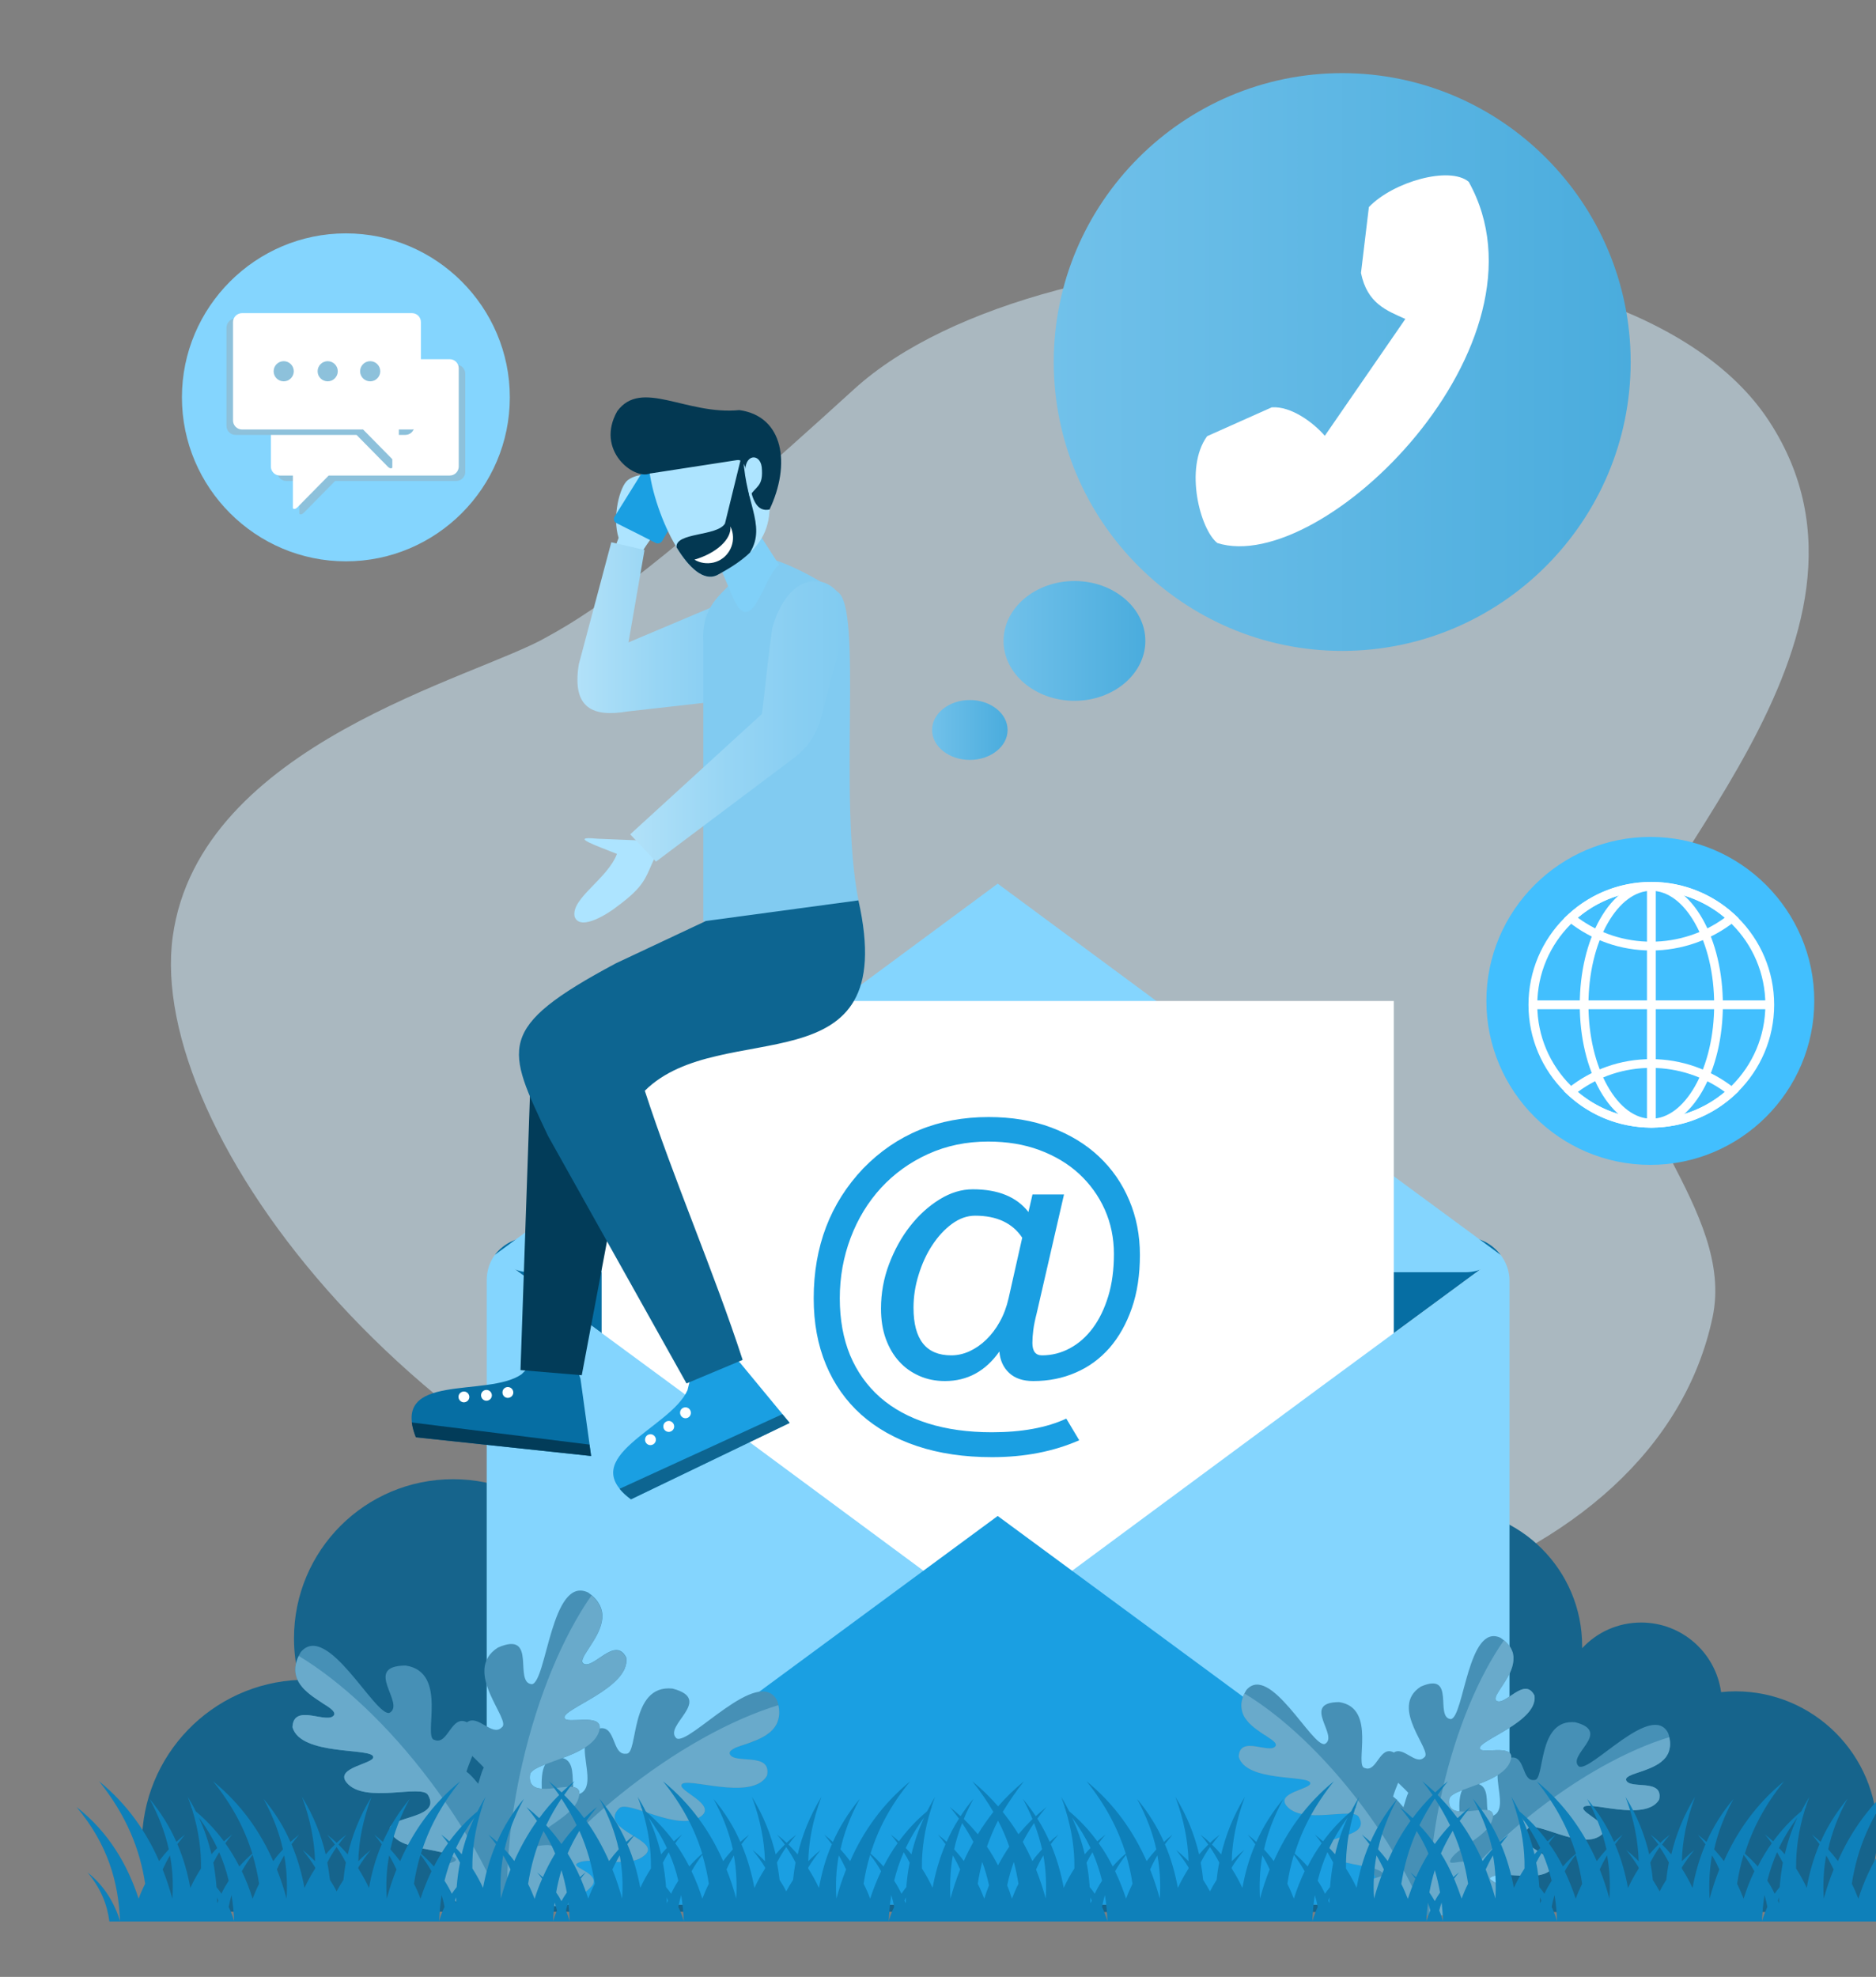 <svg width="579" height="610" viewBox="0 0 579 610" fill="none" xmlns="http://www.w3.org/2000/svg">
<rect x="0" y="0" width="579" height="610" fill="#808080" stroke="none"/>
<path opacity="0.5" d="M53.314 288.988C45.049 348.799 128.71 461.526 259.921 493.948C391.163 526.339 511.424 487.177 528.565 406.443C535.519 373.412 496.815 342.485 499.468 306.708C500.322 273.067 590.297 197.488 545.95 129.869C501.634 62.221 322.385 66.582 263.642 120.049C204.869 173.576 184.19 188.155 169.123 196.359C147.407 209.169 61.549 229.239 53.314 288.988Z" fill="#D5F1FF"/>
<path fill-rule="evenodd" clip-rule="evenodd" d="M360.174 511.179C358.436 511.179 356.697 511.271 355.02 511.454C353.068 497.424 341.051 486.627 326.472 486.627C318.145 486.627 310.673 490.134 305.427 495.777C305.427 495.502 305.427 495.258 305.427 494.984C305.427 467.869 283.467 445.879 256.322 445.879C229.238 445.879 207.217 467.839 207.217 494.984C207.217 499.437 207.827 503.737 208.925 507.824C181.902 508.892 160.308 531.126 160.308 558.424C160.308 570.319 164.395 581.238 171.288 589.9H402.295C407.632 581.848 410.774 572.21 410.774 561.84C410.804 533.871 388.112 511.179 360.174 511.179Z" fill="#0F577C"/>
<path fill-rule="evenodd" clip-rule="evenodd" d="M243.664 521.733C241.926 521.733 240.218 521.794 238.51 521.977C236.588 507.978 224.541 497.15 209.992 497.15C201.666 497.15 194.193 500.688 188.947 506.3C188.947 506.056 188.947 505.782 188.947 505.538C188.947 478.423 166.987 456.433 139.842 456.433C112.697 456.433 90.737 478.393 90.737 505.538C90.737 509.96 91.317 514.261 92.445 518.348C65.392 519.415 43.798 541.65 43.798 568.947C43.798 576.42 45.445 583.496 48.342 589.901H291.183C293.196 584.411 294.294 578.524 294.294 572.363C294.294 544.395 271.633 521.733 243.664 521.733Z" fill="#16648C"/>
<path fill-rule="evenodd" clip-rule="evenodd" d="M535.641 521.886C534.146 521.886 532.621 521.977 531.188 522.13C529.51 509.991 519.11 500.658 506.513 500.658C499.315 500.658 492.849 503.677 488.305 508.588C488.305 508.344 488.305 508.161 488.305 507.917C488.305 484.462 469.303 465.461 445.849 465.461C426.725 465.461 410.53 478.118 405.253 495.534C397.872 482.998 384.239 474.611 368.653 474.611C345.199 474.611 326.197 493.612 326.197 517.067C326.197 520.91 326.685 524.6 327.661 528.138C304.268 529.053 285.602 548.299 285.602 571.875C285.602 578.341 287.005 584.441 289.506 589.992H372.313H499.498H572.088C576.724 583.038 579.408 574.712 579.408 565.714C579.408 541.528 559.797 521.886 535.641 521.886Z" fill="#16648C"/>
<path fill-rule="evenodd" clip-rule="evenodd" d="M106.75 173.21C134.627 173.21 157.349 150.487 157.349 122.61C157.349 94.764 134.627 72.011 106.75 72.011C78.903 72.011 56.15 94.733 56.15 122.61C56.15 150.487 78.903 173.21 106.75 173.21Z" fill="#84D5FE"/>
<path fill-rule="evenodd" clip-rule="evenodd" d="M88.359 112.515H140.819C142.344 112.515 143.594 113.765 143.594 115.29V145.638C143.594 147.163 142.344 148.413 140.819 148.413H103.426L93.727 158.265C93.025 158.936 92.415 158.753 92.385 158.448V148.413H88.359C86.834 148.413 85.583 147.163 85.583 145.638V115.29C85.583 113.765 86.834 112.515 88.359 112.515Z" fill="#8DC1DB"/>
<path fill-rule="evenodd" clip-rule="evenodd" d="M86.345 110.837H138.805C140.33 110.837 141.581 112.087 141.581 113.612V143.96C141.581 145.485 140.33 146.735 138.805 146.735H101.443L91.744 156.587C91.042 157.258 90.432 157.075 90.402 156.77V146.735H86.376C84.851 146.735 83.6 145.485 83.6 143.96V113.612C83.57 112.087 84.82 110.837 86.345 110.837Z" fill="white"/>
<path fill-rule="evenodd" clip-rule="evenodd" d="M99.247 131.882C97.539 131.882 96.136 130.479 96.136 128.771C96.136 127.063 97.539 125.66 99.247 125.66C100.955 125.66 102.358 127.063 102.358 128.771C102.358 130.51 100.955 131.882 99.247 131.882Z" fill="#8DC1DB"/>
<path fill-rule="evenodd" clip-rule="evenodd" d="M112.362 131.882C110.654 131.882 109.251 130.479 109.251 128.771C109.251 127.063 110.654 125.66 112.362 125.66C114.07 125.66 115.473 127.063 115.473 128.771C115.473 130.51 114.07 131.882 112.362 131.882Z" fill="#8DC1DB"/>
<path fill-rule="evenodd" clip-rule="evenodd" d="M125.934 131.882C124.226 131.882 122.823 130.479 122.823 128.771C122.823 127.063 124.226 125.66 125.934 125.66C127.642 125.66 129.045 127.063 129.045 128.771C129.045 130.51 127.642 131.882 125.934 131.882Z" fill="#8DC1DB"/>
<path fill-rule="evenodd" clip-rule="evenodd" d="M125.142 98.302H72.682C71.157 98.302 69.906 99.552 69.906 101.077V131.425C69.906 132.95 71.157 134.2 72.682 134.2H110.044L119.743 144.052C120.445 144.723 121.055 144.54 121.085 144.235V134.2H125.111C126.636 134.2 127.887 132.95 127.887 131.425V101.077C127.917 99.522 126.667 98.302 125.142 98.302Z" fill="#8DC1DB"/>
<path fill-rule="evenodd" clip-rule="evenodd" d="M127.154 96.624H74.694C73.169 96.624 71.919 97.874 71.919 99.4V129.747C71.919 131.272 73.169 132.523 74.694 132.523H112.057L121.756 142.374C122.457 143.045 123.067 142.862 123.098 142.557V132.523H127.124C128.649 132.523 129.899 131.272 129.899 129.747V99.4C129.93 97.874 128.679 96.624 127.154 96.624Z" fill="white"/>
<path fill-rule="evenodd" clip-rule="evenodd" d="M114.253 117.669C115.961 117.669 117.364 116.266 117.364 114.558C117.364 112.85 115.961 111.447 114.253 111.447C112.545 111.447 111.142 112.85 111.142 114.558C111.142 116.297 112.545 117.669 114.253 117.669Z" fill="#8DC1DB"/>
<path fill-rule="evenodd" clip-rule="evenodd" d="M101.138 117.669C102.846 117.669 104.249 116.266 104.249 114.558C104.249 112.85 102.846 111.447 101.138 111.447C99.43 111.447 98.027 112.85 98.027 114.558C98.027 116.297 99.43 117.669 101.138 117.669Z" fill="#8DC1DB"/>
<path fill-rule="evenodd" clip-rule="evenodd" d="M87.565 117.669C89.273 117.669 90.676 116.266 90.676 114.558C90.676 112.85 89.273 111.447 87.565 111.447C85.857 111.447 84.454 112.85 84.454 114.558C84.454 116.297 85.857 117.669 87.565 117.669Z" fill="#8DC1DB"/>
<path fill-rule="evenodd" clip-rule="evenodd" d="M307.928 501.634L406.199 428.983L463.081 387.137C460.489 383.843 456.737 381.738 452.254 381.738H163.602C159.362 381.738 155.367 383.843 152.774 387.137L209.657 428.983L307.928 501.634Z" fill="#066EA3"/>
<path fill-rule="evenodd" clip-rule="evenodd" d="M307.928 272.67L406.199 345.321L463.081 387.167C460.489 390.461 456.737 392.565 452.254 392.565H163.602C159.362 392.565 155.367 390.461 152.774 387.167L209.657 345.321L307.928 272.67Z" fill="#84D5FE"/>
<path d="M430.172 308.873H185.684V555.008H430.172V308.873Z" fill="white"/>
<path fill-rule="evenodd" clip-rule="evenodd" d="M463.082 387.137C464.729 389.241 465.888 392.078 465.888 395.128V574.254C465.888 581.788 459.788 587.644 452.254 587.644H163.602C156.313 587.644 150.213 581.757 150.213 574.254V395.128C150.213 392.078 151.158 389.241 152.805 387.137L209.688 428.983L307.959 501.634L406.23 428.983L463.082 387.137Z" fill="#84D5FE"/>
<path fill-rule="evenodd" clip-rule="evenodd" d="M307.928 467.778L209.657 540.185L152.774 582.275C155.123 585.569 159.118 587.674 163.602 587.674H452.284C456.737 587.674 460.733 585.569 463.112 582.275L406.229 540.185L307.928 467.778Z" fill="#1A9FE2"/>
<path d="M351.817 387.228C351.817 393.359 350.994 398.849 349.316 403.668C347.639 408.487 345.351 412.543 342.454 415.898C339.526 419.223 336.079 421.785 332.023 423.523C327.997 425.292 323.605 426.146 318.908 426.146C315.736 426.146 313.265 425.323 311.466 423.645C309.666 421.968 308.66 419.772 308.446 417.027C304.176 423.096 298.564 426.146 291.641 426.146C288.804 426.146 286.151 425.628 283.741 424.56C281.332 423.493 279.227 422.029 277.489 420.077C275.72 418.155 274.378 415.807 273.371 413.062C272.395 410.317 271.907 407.236 271.907 403.82C271.907 399.032 272.731 394.457 274.408 390.034C276.086 385.612 278.251 381.708 280.935 378.292C283.619 374.876 286.639 372.161 289.994 370.087C293.349 368.013 296.765 366.976 300.242 366.976C308.08 366.976 313.784 369.325 317.413 373.991L318.664 368.562H328.393L319.975 405.162C319.457 407.206 319.091 408.944 318.908 410.439C318.725 411.903 318.633 413.214 318.633 414.373C318.633 416.935 319.609 418.216 321.592 418.216C324.642 418.216 327.509 417.484 330.223 416.02C332.938 414.556 335.286 412.482 337.299 409.768C339.312 407.053 340.898 403.759 342.057 399.947C343.216 396.134 343.796 391.773 343.796 386.954C343.796 382.013 342.85 377.438 340.959 373.198C339.068 368.989 336.415 365.329 333.029 362.188C329.644 359.077 325.557 356.637 320.799 354.868C316.041 353.099 310.764 352.245 304.969 352.245C298.259 352.245 292.098 353.526 286.456 356.088C280.813 358.65 275.994 362.127 271.938 366.519C267.912 370.911 264.77 376.035 262.544 381.921C260.317 387.808 259.189 394.03 259.189 400.587C259.189 407.175 260.256 413.031 262.361 418.155C264.496 423.249 267.576 427.58 271.602 431.148C275.628 434.686 280.569 437.37 286.364 439.2C292.159 441.03 298.778 441.945 306.128 441.945C315.37 441.945 323.025 440.542 329.095 437.736L333.09 444.416C325.16 447.893 316.193 449.631 306.189 449.631C297.619 449.631 289.933 448.503 283.131 446.246C276.33 443.989 270.535 440.725 265.807 436.516C261.08 432.277 257.45 427.153 254.919 421.083C252.387 415.014 251.137 408.212 251.137 400.618C251.137 384.636 256.23 371.277 266.417 360.541C276.696 349.988 289.597 344.681 305.122 344.681C312.259 344.681 318.694 345.748 324.459 347.914C330.223 350.079 335.134 353.068 339.16 356.85C343.216 360.663 346.327 365.146 348.523 370.362C350.719 375.516 351.817 381.159 351.817 387.228ZM315.492 381.921C312.503 377.407 307.653 375.12 300.974 375.12C298.473 375.12 296.094 375.974 293.806 377.651C291.519 379.329 289.506 381.525 287.737 384.209C285.968 386.893 284.565 389.943 283.528 393.328C282.46 396.714 281.942 400.099 281.942 403.515C281.942 413.306 285.815 418.216 293.593 418.216C295.514 418.216 297.405 417.789 299.266 416.935C301.096 416.081 302.834 414.892 304.39 413.367C305.976 411.842 307.379 410.012 308.568 407.846C309.788 405.681 310.673 403.271 311.283 400.618L315.492 381.921Z" fill="#1A9FE2"/>
<path fill-rule="evenodd" clip-rule="evenodd" d="M174.368 410.865L160.948 424.072C150.365 431.392 120.353 423.187 128.374 443.5L182.451 449.265L179.157 425.444L174.368 410.865Z" fill="#066EA3"/>
<path fill-rule="evenodd" clip-rule="evenodd" d="M181.932 445.758L127.093 438.926C127.276 440.237 127.642 441.762 128.343 443.501L182.42 449.265L181.932 445.758Z" fill="#023C59"/>
<path fill-rule="evenodd" clip-rule="evenodd" d="M143.38 429.379C144.295 429.501 144.935 430.324 144.844 431.239C144.722 432.154 143.898 432.795 142.983 432.703C142.068 432.581 141.428 431.758 141.519 430.843C141.611 429.928 142.465 429.287 143.38 429.379Z" fill="white"/>
<path fill-rule="evenodd" clip-rule="evenodd" d="M150.334 428.891C151.249 429.013 151.89 429.836 151.798 430.751C151.676 431.666 150.853 432.307 149.938 432.215C149.023 432.093 148.382 431.27 148.474 430.324C148.596 429.409 149.45 428.769 150.334 428.891Z" fill="white"/>
<path fill-rule="evenodd" clip-rule="evenodd" d="M156.953 428.007C157.868 428.129 158.508 428.952 158.417 429.867C158.295 430.782 157.471 431.423 156.526 431.331C155.611 431.209 154.97 430.386 155.092 429.44C155.184 428.556 156.007 427.885 156.953 428.007Z" fill="white"/>
<path fill-rule="evenodd" clip-rule="evenodd" d="M216.672 410.652L212.189 428.952C207.034 440.725 177.175 449.54 194.712 462.594L243.695 439.017L228.384 420.473L216.672 410.652Z" fill="#1A9FE2"/>
<path fill-rule="evenodd" clip-rule="evenodd" d="M241.468 436.363L191.234 459.391C192.088 460.458 193.217 461.526 194.742 462.654L243.725 439.078L241.468 436.363Z" fill="#0D6591"/>
<path fill-rule="evenodd" clip-rule="evenodd" d="M200.049 442.708C200.873 442.311 201.879 442.677 202.276 443.531C202.672 444.355 202.306 445.361 201.452 445.758C200.598 446.154 199.622 445.788 199.226 444.934C198.86 444.08 199.226 443.074 200.049 442.708Z" fill="white"/>
<path fill-rule="evenodd" clip-rule="evenodd" d="M205.692 438.621C206.546 438.224 207.522 438.59 207.918 439.444C208.315 440.298 207.949 441.274 207.095 441.671C206.271 442.067 205.265 441.701 204.868 440.847C204.502 439.963 204.868 438.987 205.692 438.621Z" fill="white"/>
<path fill-rule="evenodd" clip-rule="evenodd" d="M210.846 434.412C211.7 434.015 212.676 434.381 213.073 435.235C213.469 436.089 213.103 437.065 212.28 437.462C211.426 437.858 210.45 437.492 210.053 436.638C209.657 435.784 210.023 434.778 210.846 434.412Z" fill="white"/>
<path fill-rule="evenodd" clip-rule="evenodd" d="M193.889 348.279L163.755 332.48L160.644 422.76L179.554 424.346L193.889 348.279Z" fill="#023C59"/>
<path fill-rule="evenodd" clip-rule="evenodd" d="M242.536 258.151L217.648 284.29C208.467 288.621 199.256 292.921 190.076 297.252C152.622 317.26 156.312 323.299 169.122 350.475L211.883 426.877L229.207 419.618C220.332 392.351 207.888 363.864 199.012 336.567C222.619 313.112 278.343 337.299 264.923 277.763L242.536 258.151Z" fill="#0D6591"/>
<path fill-rule="evenodd" clip-rule="evenodd" d="M194.072 179.218L187.057 175.894C188.338 172.569 189.619 169.306 190.93 165.981C188.856 159.546 191.266 150.091 193.736 148.169C198.586 144.57 208.437 146.827 206.607 154.147C205.418 163.389 197.762 167.262 194.072 179.218Z" fill="#ADE4FF"/>
<path fill-rule="evenodd" clip-rule="evenodd" d="M204.563 138.195C206.485 139.232 208.437 140.33 210.358 141.367C212.28 142.404 214.232 143.441 216.092 144.478C216.733 144.814 216.977 145.668 216.58 146.308C214.598 149.663 212.585 153.049 210.541 156.465C208.498 159.942 206.424 163.388 204.35 166.957C203.953 167.597 203.069 167.902 202.367 167.536C200.324 166.499 198.372 165.493 196.328 164.456C194.285 163.48 192.272 162.412 190.198 161.375C189.496 160.979 189.252 160.125 189.649 159.454C191.875 155.946 194.041 152.378 196.237 148.901C198.372 145.424 200.507 142.008 202.581 138.653C203.008 138.043 203.892 137.799 204.563 138.195Z" fill="#1A9FE2"/>
<path fill-rule="evenodd" clip-rule="evenodd" d="M233.416 215.055L232.47 181.962L193.979 198.219L198.92 169.701L188.672 167.322L178.638 204.99C176.411 218.745 183.182 221.307 193.644 219.538L233.416 215.055Z" fill="url(#paint0_linear_796_6637)"/>
<path fill-rule="evenodd" clip-rule="evenodd" d="M239.18 172.844L225.272 180.316C221.765 184.129 216.458 187.789 217.068 198.189V284.291L264.953 277.825C258.67 246.257 266.386 187.484 258.487 182.604C253.637 179.615 246.043 175.009 239.18 172.844Z" fill="#81CBF1"/>
<path fill-rule="evenodd" clip-rule="evenodd" d="M221.46 173.179L234.361 164.822L240.492 174.338C235.642 177.51 231.982 198.189 226.004 183.854L221.46 173.179Z" fill="#80D0F8"/>
<path fill-rule="evenodd" clip-rule="evenodd" d="M234.27 135.664L200.171 142.954C201.147 157.167 212.401 181.414 221.155 177.541C239.912 167.506 239.912 159.393 234.27 135.664Z" fill="#ADE4FF"/>
<path fill-rule="evenodd" clip-rule="evenodd" d="M208.803 168.878C208.406 164.212 221.308 165.554 223.748 161.558L229.39 138.592C229.207 154.574 236.863 161.741 231.464 170.525C228.933 172.965 225.578 175.192 221.186 177.54C217.16 179.34 212.646 175.222 208.803 168.878Z" fill="#033852"/>
<path fill-rule="evenodd" clip-rule="evenodd" d="M225.425 162.442C225.669 162.93 225.883 163.479 226.005 164.028C227.042 168.237 224.48 172.538 220.271 173.575C218.136 174.063 216.062 173.727 214.323 172.69C221.125 170.708 225.852 166.346 225.425 162.442Z" fill="white"/>
<path fill-rule="evenodd" clip-rule="evenodd" d="M227.438 141.977L200.506 146.125C195.657 148.108 183.67 138.958 190.502 126.88C197.975 116.723 211.791 128.161 228.2 126.544C241.956 128.466 244.091 143.38 237.503 157.227C229.512 158.844 232.531 141.123 227.438 141.977Z" fill="#033852"/>
<path fill-rule="evenodd" clip-rule="evenodd" d="M231.342 153.141C230.885 150.762 230.458 148.383 230.061 146.004C229.573 140.117 234.514 139.66 235.094 144.113C235.673 150.182 233.447 149.786 231.342 153.141Z" fill="#ADE4FF"/>
<path fill-rule="evenodd" clip-rule="evenodd" d="M206.546 260.623L198.494 259.372C193.736 259.189 189.039 258.976 184.281 258.793C175.162 257.908 184.281 261.019 190.412 263.49C187.453 271.298 176.107 277.245 177.358 282.888C179.127 287.646 188.399 281.363 190.168 279.929C199.165 273.311 199.074 271.115 202.185 264.344L206.546 260.623Z" fill="#ADE4FF"/>
<path fill-rule="evenodd" clip-rule="evenodd" d="M238.418 193.583C245.006 170.922 263.245 178.699 260.927 193.004L252.967 223.077C250.923 228.232 248.849 230.885 245.342 233.66L202.459 265.868L194.498 257.45L235.155 220.301C236.283 211.853 237.046 202.245 238.418 193.583Z" fill="url(#paint1_linear_796_6637)"/>
<path d="M414.251 200.843C365.207 200.843 325.222 160.796 325.222 111.691C325.222 62.617 365.207 22.57 414.251 22.57C463.295 22.57 503.281 62.617 503.281 111.691C503.281 160.796 463.295 200.843 414.251 200.843Z" fill="url(#paint2_linear_796_6637)"/>
<path d="M331.627 216.245C319.579 216.245 309.728 207.949 309.728 197.762C309.728 187.575 319.549 179.279 331.627 179.279C343.674 179.279 353.495 187.575 353.495 197.762C353.495 207.949 343.674 216.245 331.627 216.245Z" fill="url(#paint3_linear_796_6637)"/>
<path d="M299.327 234.484C292.891 234.484 287.676 230.336 287.676 225.242C287.676 220.149 292.891 216.001 299.327 216.001C305.732 216.001 310.978 220.149 310.978 225.242C311.008 230.305 305.762 234.484 299.327 234.484Z" fill="url(#paint4_linear_796_6637)"/>
<path fill-rule="evenodd" clip-rule="evenodd" d="M453.291 56.09C447.343 51.149 429.958 56.09 422.486 63.898L420.046 84.241C421.998 93.727 428.006 95.831 433.74 98.424L408.883 134.475C405.375 130.418 398.513 125.264 392.505 125.691L372.558 134.597C365.421 144.479 370.423 163.45 375.73 167.567C408.212 177.846 481.076 105.957 453.291 56.09Z" fill="white"/>
<path fill-rule="evenodd" clip-rule="evenodd" d="M515.237 539.85C515.206 539.911 515.206 540.003 515.176 540.064C515.145 540.186 515.115 540.277 515.084 540.399C515.054 540.46 515.054 540.521 515.023 540.552C514.993 540.674 514.932 540.765 514.901 540.857C514.871 540.918 514.871 540.948 514.84 541.009C514.81 541.07 514.779 541.131 514.749 541.192C514.718 541.284 514.657 541.345 514.627 541.406C514.596 541.467 514.535 541.558 514.505 541.619C514.474 541.68 514.413 541.772 514.383 541.833C514.352 541.894 514.291 541.955 514.261 542.016C514.078 542.29 513.864 542.534 513.62 542.778C513.59 542.809 513.559 542.839 513.559 542.87L513.529 542.9C513.498 542.931 513.437 542.992 513.407 543.022C513.163 543.266 512.919 543.48 512.644 543.693C512.37 543.907 512.095 544.09 511.821 544.273C511.699 544.364 511.577 544.425 511.455 544.486C511.333 544.547 511.211 544.639 511.089 544.7C510.052 545.279 508.893 545.767 507.795 546.164C507.581 546.255 507.368 546.316 507.124 546.408C507.002 546.438 506.91 546.469 506.788 546.53C506.575 546.591 506.361 546.682 506.148 546.743C505.355 547.018 504.653 547.231 504.013 547.475C503.891 547.536 503.769 547.567 503.647 547.628C503.616 547.658 503.555 547.658 503.525 547.689C503.464 547.719 503.372 547.75 503.311 547.78C503.25 547.811 503.159 547.841 503.098 547.872C503.037 547.902 502.976 547.933 502.915 547.963C502.823 548.024 502.732 548.055 502.64 548.116C502.488 548.207 502.335 548.329 502.213 548.421C502.183 548.451 502.152 548.482 502.122 548.512C501.939 548.726 501.847 548.939 501.878 549.183C502.762 552.355 513.529 548.512 512.095 555.253C507.978 562.451 489.495 555.253 488.702 557.754C488 559.553 498.309 563.122 494.07 566.324C487.909 570.96 473.94 561.566 471.591 564.22C465.644 570.289 484.462 572.912 478.24 577.304C473.848 580.69 463.509 577.03 460.062 579.287C458.507 580.446 466.589 582.001 464.241 585.356C462.441 587.43 459.544 589.108 456.585 590.907H438.499C438.224 590.541 437.919 590.145 437.614 589.748C437.767 588.864 437.858 587.949 437.919 587.003C438.407 580.476 437.614 572.211 439.231 567.209C439.78 565.531 440.573 564.22 441.793 563.457C442.22 563.244 442.616 563.152 442.982 563.152C444.507 563.122 445.3 564.891 445.88 566.812C446.703 569.557 447.1 572.668 448.472 571.814C449.082 571.54 449.54 571.082 449.875 570.472C451.187 568.063 450.546 563.244 450.424 558.943C450.333 556.381 450.455 553.972 451.278 552.355C451.858 551.227 452.773 550.495 454.206 550.312C455.06 550.251 455.731 550.312 456.311 550.495C459.513 551.532 458.69 555.985 459.086 558.516C459.269 559.614 459.666 560.346 460.733 560.285C460.733 560.285 460.764 560.285 460.794 560.285C464.637 558.638 462.167 552.386 462.197 547.719C462.197 545.645 462.746 543.876 464.546 542.992C465.217 542.656 465.796 542.443 466.315 542.351C470.798 541.589 469.639 549.763 473.513 549.244C476.959 549.671 474.245 530.243 486.201 531.432C497.791 534.452 483.425 541.558 487.299 545.066C490.837 547.048 509.899 524.844 514.871 534.818C515.542 536.831 515.603 538.478 515.237 539.85Z" fill="#4690B6"/>
<path fill-rule="evenodd" clip-rule="evenodd" d="M456.768 539.576C457.286 541.314 466.711 538.173 466.406 542.321C466.406 542.534 466.345 542.748 466.284 542.992C465.765 544.944 464.24 546.469 462.258 547.719C460.519 548.817 458.445 549.702 456.371 550.495C454.602 551.166 452.833 551.776 451.339 552.355C449.021 553.27 447.343 554.155 447.282 555.253C446.977 557.937 448.441 558.791 450.485 558.974C453.199 559.187 457.012 558.181 459.147 558.547C460.184 558.73 460.824 559.218 460.794 560.316C460.794 560.621 460.733 561.017 460.611 561.444C459.604 565.44 453.596 568.429 450.027 571.296C448.807 572.272 447.892 573.248 447.557 574.224C447.343 575.017 448.502 574.803 449.966 574.59C451.949 574.315 454.48 574.041 454.602 576.389C454.602 576.481 454.602 576.572 454.572 576.664C454.267 580.873 451.461 585.875 450.241 590.968H432.795C429.897 587.095 426.512 583.13 424.621 579.531C424.041 578.463 423.614 577.426 423.37 576.42C423.065 575.2 423.035 574.071 423.401 573.034C425.231 569.191 429.836 574.437 432.307 575.718C433.039 576.084 433.588 576.115 433.801 575.474C436.729 570.167 419.405 560.621 425.017 555.009C426.969 553.24 428.555 553.423 429.897 554.338C431.117 555.161 432.154 556.534 433.13 557.632C434.259 558.913 435.296 559.767 436.333 558.791C437.37 556.869 436.302 555.039 434.655 553.209C433.71 552.172 432.551 551.105 431.483 550.068C429.226 547.811 427.366 545.462 428.616 542.87C429.074 541.894 429.562 541.223 430.08 540.857C433.069 538.6 436.943 544.913 439.566 542.26C442.524 540.46 428.403 526.857 438.529 520.422C449.509 515.633 442.616 530.09 447.801 530.456C451.827 529.816 453.077 500.597 463.142 505.385C463.478 505.629 463.813 505.873 464.118 506.117C464.393 506.361 464.667 506.605 464.911 506.849C464.942 506.88 465.003 506.941 465.033 506.971C465.216 507.154 465.369 507.337 465.521 507.52C465.582 507.581 465.613 507.642 465.674 507.703C465.735 507.764 465.765 507.825 465.826 507.917C465.857 507.978 465.918 508.039 465.948 508.1L465.979 508.13C466.009 508.191 466.07 508.252 466.101 508.313C466.131 508.374 466.162 508.435 466.192 508.466C466.253 508.557 466.284 508.618 466.314 508.71C466.345 508.771 466.375 508.832 466.406 508.893C466.467 509.045 466.558 509.198 466.619 509.35C466.65 509.411 466.68 509.472 466.68 509.533C466.711 509.594 466.711 509.655 466.741 509.686C466.772 509.777 466.802 509.838 466.833 509.93C466.863 509.991 466.863 510.052 466.894 510.143C466.924 510.204 466.924 510.265 466.924 510.326C466.924 510.387 466.955 510.479 466.955 510.54C466.955 510.601 466.985 510.662 466.985 510.753C466.985 510.814 467.016 510.875 467.016 510.967C467.016 511.028 467.016 511.089 467.046 511.15C467.046 511.15 467.046 511.18 467.046 511.211C467.046 511.272 467.046 511.333 467.046 511.394C467.046 511.455 467.046 511.485 467.046 511.546C467.077 512.126 467.016 512.705 466.924 513.254C466.802 513.956 466.589 514.688 466.314 515.359C466.253 515.481 466.223 515.603 466.162 515.725C466.101 515.847 466.04 515.969 466.009 516.091C465.887 516.335 465.765 516.579 465.643 516.823C465.552 517.006 465.46 517.189 465.369 517.372C465.308 517.494 465.247 517.616 465.155 517.738C464.301 519.263 463.295 520.666 462.563 521.825C462.38 522.13 462.197 522.435 462.044 522.709C461.983 522.831 461.922 522.953 461.861 523.045C461.831 523.106 461.8 523.197 461.77 523.258C461.739 523.319 461.709 523.411 461.678 523.472C461.678 523.502 461.648 523.563 461.648 523.594C461.556 523.929 461.526 524.234 461.617 524.478C461.648 524.539 461.648 524.57 461.678 524.631C461.709 524.661 461.739 524.722 461.77 524.753C464.423 526.705 470.493 517.036 473.543 523.197C474.793 531.341 455.822 537.105 456.768 539.576Z" fill="#4690B6"/>
<path fill-rule="evenodd" clip-rule="evenodd" d="M449.966 574.529C449.661 577.487 448.807 580.873 447.984 584.258C447.435 586.515 446.886 588.803 446.52 590.907H428.159C425.505 588.162 422.73 585.631 421.388 582.916C420.595 580.812 422.73 580.019 424.59 579.47C426.115 579.012 427.457 578.738 426.908 578.067C426.176 577.274 424.895 576.755 423.34 576.359C418.917 575.2 412.299 574.925 409.767 571.692C404.826 565.928 423.706 567.971 419.405 560.651C417.789 557.479 401.929 563.213 397.11 557.205C393.785 553.087 404.643 552.111 404.43 550.22C404.277 547.597 384.605 550.068 382.348 542.077C382.622 535.184 392.108 541.558 393.755 538.691C393.907 538.295 393.724 537.898 393.297 537.471C393.267 537.441 393.267 537.441 393.236 537.41C392.901 537.075 392.413 536.709 391.833 536.343C391.772 536.312 391.711 536.251 391.62 536.19C391.498 536.099 391.345 536.007 391.193 535.916C391.132 535.885 391.071 535.855 391.04 535.794C390.949 535.733 390.827 535.672 390.735 535.58C390.674 535.55 390.613 535.489 390.522 535.458C390.491 535.428 390.43 535.397 390.4 535.397C390.308 535.336 390.247 535.306 390.156 535.245C389.912 535.092 389.668 534.94 389.424 534.757C389.332 534.696 389.271 534.635 389.18 534.604C389.088 534.543 389.027 534.482 388.936 534.421C388.844 534.36 388.783 534.299 388.692 534.238C387.655 533.537 386.587 532.713 385.672 531.798C385.55 531.676 385.459 531.585 385.367 531.463C385.215 531.31 385.093 531.158 384.971 531.005C384.818 530.822 384.666 530.609 384.513 530.395C384.452 530.304 384.391 530.243 384.33 530.151C384.269 530.06 384.208 529.968 384.178 529.907C384.147 529.846 384.117 529.785 384.056 529.724C384.025 529.663 383.995 529.602 383.964 529.541C383.934 529.511 383.934 529.48 383.903 529.419L383.873 529.358C383.873 529.358 383.873 529.358 383.873 529.328C383.873 529.328 383.873 529.297 383.842 529.267C383.812 529.206 383.781 529.175 383.781 529.114C383.781 529.084 383.751 529.053 383.751 529.053C383.72 528.992 383.69 528.901 383.659 528.84C383.598 528.687 383.537 528.565 383.507 528.413C383.507 528.413 383.507 528.413 383.507 528.382C383.476 528.321 383.446 528.23 383.446 528.169C383.415 528.077 383.385 527.955 383.354 527.864C383.324 527.772 383.324 527.711 383.293 527.62C383.293 527.589 383.293 527.559 383.263 527.559C383.232 527.467 383.232 527.376 383.202 527.284V527.254C382.958 525.607 383.324 523.685 384.666 521.489C391.925 513.041 404.979 539.21 408.883 538.142C413.488 535.702 401.288 525.302 413.275 525.21C425.17 526.949 417.789 545.127 421.235 545.554C424.956 547.048 425.78 538.478 430.141 540.735C430.568 540.948 430.995 541.253 431.483 541.68C433.801 543.632 432.825 546.774 431.575 549.946C430.995 551.41 430.385 552.874 429.989 554.216C429.379 556.29 429.348 558.15 430.904 559.34C432.124 559.767 432.734 558.852 433.191 557.51C433.649 556.198 434.015 554.46 434.716 553.087C435.57 551.44 436.973 550.373 439.688 551.288C444.72 553.209 440.847 561.109 439.352 567.117C438.651 569.954 438.468 572.394 440.023 573.553C440.603 574.163 441.182 573.675 441.823 572.699C442.982 570.96 444.293 567.697 446.001 566.721C446.764 566.263 447.618 566.294 448.533 567.087C449.326 567.941 449.783 569.069 449.997 570.381C450.027 570.625 450.058 570.899 450.088 571.143C450.119 572.241 450.088 573.339 449.966 574.529Z" fill="#4690B6"/>
<path fill-rule="evenodd" clip-rule="evenodd" d="M515.175 540.095C515.145 540.217 515.114 540.308 515.084 540.43C515.053 540.491 515.053 540.552 515.023 540.583C514.992 540.705 514.931 540.796 514.901 540.888C514.87 540.949 514.87 540.979 514.84 541.04C514.809 541.101 514.779 541.162 514.748 541.223C514.718 541.315 514.657 541.376 514.626 541.437C514.596 541.498 514.535 541.589 514.504 541.65C514.474 541.711 514.413 541.803 514.382 541.864C514.352 541.925 514.291 541.986 514.26 542.047C514.077 542.321 513.864 542.565 513.62 542.809C513.589 542.84 513.528 542.901 513.498 542.931C513.467 542.962 513.406 543.023 513.376 543.053C513.132 543.297 512.888 543.511 512.613 543.724C512.339 543.938 512.064 544.121 511.79 544.304C511.668 544.395 511.546 544.456 511.424 544.517C511.302 544.578 511.18 544.67 511.058 544.731C510.021 545.31 508.862 545.798 507.764 546.195C507.55 546.286 507.337 546.347 507.093 546.439C506.971 546.469 506.879 546.5 506.757 546.561C506.544 546.622 506.33 546.713 506.117 546.774C505.324 547.049 504.622 547.262 503.982 547.506C503.86 547.567 503.738 547.598 503.616 547.659C503.585 547.689 503.524 547.689 503.494 547.72C503.433 547.75 503.341 547.781 503.28 547.811C503.219 547.842 503.128 547.872 503.067 547.903C503.006 547.933 502.945 547.964 502.884 547.994C502.792 548.055 502.701 548.086 502.609 548.147C502.457 548.238 502.304 548.36 502.182 548.452C502.152 548.482 502.121 548.513 502.091 548.543C501.908 548.757 501.816 548.97 501.847 549.214C502.731 552.386 513.498 548.543 512.064 555.284C507.947 562.482 489.464 555.284 488.671 557.785C487.969 559.584 498.278 563.153 494.039 566.355C487.878 570.991 473.909 561.597 471.56 564.251C465.613 570.32 484.431 572.943 478.209 577.335C473.817 580.721 463.478 577.061 460.031 579.318C458.476 580.477 466.558 582.032 464.21 585.387C462.41 587.461 459.513 589.139 456.554 590.938H442.951C444.446 588.742 446.093 586.516 447.892 584.289C449.905 581.758 452.101 579.196 454.48 576.634C459.543 571.174 465.369 565.715 471.835 560.53C486.81 548.452 502.304 539.973 515.175 536.038C515.572 537.594 515.511 538.936 515.175 540.095Z" fill="#69AACB"/>
<path fill-rule="evenodd" clip-rule="evenodd" d="M456.768 539.576C457.286 541.314 466.711 538.173 466.406 542.321C466.406 542.534 466.345 542.748 466.284 542.992C465.765 544.944 464.24 546.469 462.258 547.719C460.519 548.817 458.445 549.702 456.371 550.495C454.602 551.166 452.833 551.776 451.339 552.355C449.021 553.27 447.343 554.155 447.282 555.253C446.977 557.937 448.441 558.791 450.485 558.974C453.199 559.187 457.012 558.181 459.147 558.547C460.184 558.73 460.824 559.218 460.794 560.316C460.794 560.621 460.733 561.017 460.611 561.444C459.604 565.44 453.596 568.429 450.027 571.296C448.807 572.272 447.892 573.248 447.557 574.224C447.343 575.017 448.502 574.803 449.966 574.59C451.949 574.315 454.48 574.041 454.602 576.389C454.602 576.481 454.602 576.572 454.572 576.664C454.267 580.873 451.461 585.875 450.241 590.968H441.152C440.938 585.356 441.121 579.256 441.792 572.821C442.097 569.679 442.524 566.446 443.073 563.152C443.653 559.553 444.385 555.863 445.239 552.142C449.539 533.384 456.463 517.158 464.179 506.117C464.454 506.361 464.728 506.605 464.972 506.849C465.003 506.88 465.064 506.941 465.094 506.971C465.277 507.154 465.43 507.337 465.582 507.52C465.643 507.581 465.674 507.642 465.735 507.703C465.796 507.764 465.826 507.825 465.887 507.917C465.918 507.978 465.979 508.039 466.009 508.1L466.04 508.13C466.07 508.191 466.131 508.252 466.162 508.313C466.192 508.374 466.223 508.435 466.253 508.466C466.314 508.557 466.345 508.618 466.375 508.71C466.406 508.771 466.436 508.832 466.467 508.893C466.528 509.045 466.619 509.198 466.68 509.35C466.711 509.411 466.741 509.472 466.741 509.533C466.772 509.594 466.772 509.655 466.802 509.686C466.833 509.777 466.863 509.838 466.894 509.93C466.924 509.991 466.924 510.052 466.955 510.143C466.985 510.204 466.985 510.265 466.985 510.326C466.985 510.387 467.016 510.479 467.016 510.54C467.016 510.601 467.046 510.662 467.046 510.753C467.046 510.814 467.077 510.875 467.077 510.967C467.077 511.028 467.077 511.089 467.107 511.15C467.107 511.15 467.107 511.18 467.107 511.211C467.107 511.272 467.107 511.333 467.107 511.394C467.107 511.455 467.107 511.485 467.107 511.546C467.138 512.126 467.077 512.705 466.985 513.254C466.863 513.956 466.65 514.688 466.375 515.359C466.314 515.481 466.284 515.603 466.223 515.725C466.162 515.847 466.101 515.969 466.07 516.091C465.948 516.335 465.826 516.579 465.704 516.823C465.613 517.006 465.521 517.189 465.43 517.372C465.369 517.494 465.308 517.616 465.216 517.738C464.332 519.263 463.356 520.666 462.624 521.825C462.441 522.13 462.258 522.435 462.105 522.709C462.044 522.831 461.983 522.953 461.922 523.045C461.892 523.106 461.861 523.197 461.831 523.258C461.8 523.319 461.77 523.411 461.739 523.472C461.739 523.502 461.709 523.563 461.709 523.594C461.617 523.929 461.587 524.234 461.678 524.478C461.709 524.539 461.709 524.57 461.739 524.631C461.77 524.661 461.8 524.722 461.831 524.753C464.484 526.705 470.554 517.036 473.604 523.197C474.793 531.341 455.822 537.105 456.768 539.576Z" fill="#69AACB"/>
<path fill-rule="evenodd" clip-rule="evenodd" d="M439.627 590.907H428.128C425.475 588.162 422.699 585.631 421.357 582.916C420.564 580.812 422.699 580.019 424.56 579.47C426.085 579.012 427.427 578.738 426.878 578.067C426.146 577.274 424.865 576.755 423.309 576.359C418.887 575.2 412.268 574.925 409.737 571.692C404.796 565.928 423.675 567.971 419.375 560.651C417.758 557.479 401.898 563.213 397.079 557.205C393.755 553.087 404.613 552.111 404.399 550.22C404.247 547.597 384.574 550.068 382.317 542.077C382.592 535.184 392.077 541.558 393.724 538.691C393.877 538.295 393.694 537.898 393.267 537.471C393.236 537.441 393.236 537.441 393.206 537.41C392.87 537.075 392.382 536.709 391.803 536.343C391.742 536.312 391.681 536.251 391.589 536.19C391.467 536.099 391.315 536.007 391.162 535.916C391.101 535.885 391.04 535.855 391.01 535.794C390.918 535.733 390.796 535.672 390.705 535.58C390.644 535.55 390.583 535.489 390.491 535.458C390.461 535.428 390.4 535.397 390.369 535.397C390.278 535.336 390.217 535.306 390.125 535.245C389.881 535.092 389.637 534.94 389.393 534.757C389.302 534.696 389.241 534.635 389.149 534.604C389.058 534.543 388.997 534.482 388.905 534.421C388.814 534.36 388.753 534.299 388.661 534.238C387.624 533.537 386.557 532.713 385.642 531.798C385.52 531.676 385.428 531.585 385.337 531.463C385.184 531.31 385.062 531.158 384.94 531.005C384.788 530.822 384.635 530.609 384.483 530.395C384.422 530.304 384.361 530.243 384.3 530.151C384.239 530.06 384.178 529.968 384.147 529.907C384.117 529.846 384.086 529.785 384.025 529.724C383.995 529.663 383.964 529.602 383.934 529.541C383.903 529.511 383.903 529.48 383.873 529.419L383.842 529.358C383.842 529.328 383.812 529.297 383.812 529.297C383.781 529.236 383.751 529.206 383.751 529.145C383.751 529.114 383.72 529.084 383.72 529.084C383.69 529.023 383.659 528.931 383.629 528.87C383.568 528.718 383.507 528.596 383.476 528.443C383.476 528.443 383.476 528.443 383.476 528.413C383.446 528.352 383.415 528.26 383.415 528.199C382.927 526.583 383.019 524.722 384.086 522.557C395.615 529.511 408.578 541.497 420.137 556.869C424.834 563.091 428.921 569.405 432.368 575.566C434.533 579.409 436.424 583.221 438.041 586.881C438.559 588.284 439.108 589.596 439.627 590.907Z" fill="#69AACB"/>
<path fill-rule="evenodd" clip-rule="evenodd" d="M240.248 530.456C240.217 530.548 240.217 530.609 240.187 530.7C240.156 530.822 240.095 530.944 240.065 531.066C240.065 531.066 240.065 531.066 240.065 531.097C240.034 531.158 240.034 531.219 240.004 531.28C239.943 531.402 239.912 531.524 239.851 531.646C239.821 531.707 239.79 531.768 239.79 531.798C239.76 531.859 239.729 531.951 239.699 532.012C239.668 532.103 239.607 532.195 239.546 532.256C239.485 532.347 239.455 532.408 239.394 532.5C239.333 532.591 239.302 532.652 239.241 532.744C239.18 532.805 239.15 532.866 239.089 532.957C238.875 533.262 238.631 533.537 238.387 533.811C238.357 533.842 238.326 533.872 238.296 533.903C238.265 533.933 238.265 533.933 238.235 533.964C238.204 533.994 238.143 534.055 238.113 534.086C237.838 534.36 237.564 534.604 237.259 534.818C236.954 535.062 236.649 535.275 236.313 535.489C236.191 535.58 236.039 535.672 235.917 535.733C235.764 535.824 235.642 535.885 235.49 535.977C234.3 536.648 233.019 537.166 231.769 537.624C231.525 537.715 231.281 537.807 231.037 537.898C230.915 537.929 230.793 537.99 230.671 538.02C230.427 538.112 230.183 538.173 229.969 538.264C229.085 538.569 228.261 538.813 227.56 539.088C227.407 539.149 227.285 539.21 227.163 539.24C227.133 539.271 227.072 539.271 227.041 539.301C226.95 539.332 226.858 539.362 226.797 539.423C226.706 539.454 226.645 539.484 226.553 539.545C226.462 539.576 226.401 539.606 226.34 539.667C226.248 539.728 226.126 539.789 226.035 539.85C225.852 539.972 225.699 540.094 225.577 540.216C225.547 540.247 225.486 540.308 225.455 540.338C225.242 540.582 225.15 540.826 225.181 541.101C226.187 544.7 238.326 540.338 236.71 547.933C232.043 556.076 211.212 547.933 210.327 550.769C209.534 552.782 221.155 556.839 216.397 560.438C209.443 565.684 193.674 555.07 191.021 558.059C184.311 564.891 205.539 567.88 198.524 572.821C193.583 576.664 181.901 572.516 178.028 575.047C176.259 576.328 185.409 578.097 182.755 581.879C180.712 584.228 177.448 586.119 174.093 588.132H153.719C153.384 587.705 153.048 587.278 152.713 586.82C152.865 585.844 152.987 584.807 153.048 583.709C153.597 576.328 152.713 567.026 154.543 561.353C155.153 559.462 156.068 557.998 157.44 557.113C157.928 556.869 158.386 556.747 158.782 556.747C160.49 556.717 161.405 558.699 162.076 560.895C163.022 563.976 163.449 567.514 165.004 566.538C165.706 566.233 166.224 565.714 166.59 565.043C168.085 562.298 167.322 556.9 167.2 552.05C167.109 549.153 167.231 546.438 168.176 544.608C168.817 543.327 169.854 542.504 171.47 542.29C172.416 542.229 173.209 542.29 173.819 542.504C177.418 543.663 176.503 548.695 176.96 551.562C177.174 552.813 177.631 553.636 178.821 553.545C178.851 553.545 178.851 553.545 178.882 553.545C183.243 551.684 180.407 544.639 180.468 539.393C180.498 537.044 181.078 535.062 183.121 534.055C183.884 533.659 184.555 533.445 185.104 533.323C190.167 532.439 188.855 541.68 193.247 541.131C197.151 541.619 194.071 519.69 207.552 521.032C220.636 524.448 204.441 532.469 208.802 536.404C212.798 538.63 234.3 513.59 239.912 524.844C240.583 527.01 240.644 528.901 240.248 530.456Z" fill="#4690B6"/>
<path fill-rule="evenodd" clip-rule="evenodd" d="M174.246 530.121C174.825 532.104 185.439 528.566 185.104 533.232C185.073 533.446 185.043 533.72 184.982 533.964C184.402 536.16 182.694 537.868 180.468 539.271C178.516 540.522 176.137 541.528 173.819 542.382C171.806 543.145 169.823 543.816 168.146 544.487C165.523 545.524 163.632 546.5 163.571 547.75C163.235 550.77 164.852 551.746 167.17 551.929C170.25 552.173 174.52 551.044 176.96 551.441C178.119 551.624 178.851 552.203 178.821 553.423C178.821 553.789 178.729 554.186 178.607 554.674C177.479 559.188 170.677 562.543 166.682 565.776C165.309 566.874 164.272 567.972 163.876 569.1C163.632 569.985 164.943 569.741 166.59 569.527C168.847 569.222 171.653 568.917 171.806 571.571C171.806 571.662 171.806 571.784 171.775 571.876C171.44 576.634 168.268 582.276 166.865 588.01H147.162C143.868 583.649 140.055 579.165 137.92 575.109C137.28 573.889 136.792 572.73 136.517 571.601C136.182 570.229 136.151 568.948 136.578 567.789C138.652 563.427 143.837 569.344 146.643 570.808C147.467 571.235 148.077 571.266 148.351 570.534C151.676 564.556 132.095 553.789 138.439 547.445C140.635 545.432 142.404 545.646 143.959 546.683C145.332 547.598 146.521 549.184 147.589 550.404C148.87 551.868 150.029 552.813 151.218 551.685C152.377 549.519 151.188 547.476 149.327 545.402C148.26 544.212 146.948 543.053 145.759 541.833C143.197 539.271 141.092 536.648 142.495 533.72C143.014 532.592 143.563 531.89 144.142 531.433C147.528 528.871 151.889 536.008 154.848 533.019C158.203 530.975 142.251 515.634 153.689 508.375C166.072 502.976 158.294 519.294 164.181 519.69C168.725 518.958 170.159 486.018 181.505 491.386C181.901 491.661 182.267 491.935 182.603 492.21C182.938 492.484 183.213 492.759 183.487 493.033C183.548 493.094 183.579 493.125 183.64 493.186C183.823 493.399 184.006 493.613 184.189 493.826C184.25 493.887 184.311 493.979 184.341 494.04C184.402 494.101 184.463 494.192 184.494 494.253C184.555 494.314 184.585 494.375 184.616 494.436C184.616 494.467 184.646 494.467 184.646 494.497C184.707 494.558 184.738 494.65 184.768 494.711C184.799 494.772 184.829 494.833 184.89 494.894C184.951 494.985 184.982 495.077 185.043 495.168C185.073 495.229 185.104 495.321 185.165 495.382C185.256 495.565 185.317 495.717 185.378 495.9C185.409 495.961 185.439 496.022 185.47 496.114C185.5 496.175 185.5 496.236 185.531 496.297C185.561 496.388 185.592 496.48 185.622 496.571C185.653 496.663 185.653 496.724 185.683 496.815C185.683 496.815 185.683 496.815 185.683 496.846C185.714 496.907 185.714 496.998 185.744 497.059C185.775 497.151 185.775 497.212 185.805 497.303C185.805 497.395 185.836 497.456 185.836 497.517C185.836 497.608 185.866 497.669 185.866 497.73C185.866 497.791 185.897 497.883 185.897 497.944C185.897 497.974 185.897 497.974 185.897 498.005C185.897 498.066 185.897 498.157 185.927 498.218C185.927 498.279 185.927 498.34 185.927 498.371C185.958 499.011 185.897 499.652 185.775 500.292C185.622 501.085 185.378 501.909 185.073 502.671C185.012 502.824 184.951 502.946 184.89 503.098C184.829 503.251 184.768 503.373 184.707 503.525C184.585 503.8 184.433 504.074 184.311 504.349C184.219 504.562 184.097 504.745 183.975 504.959C183.914 505.081 183.823 505.233 183.762 505.355C182.786 507.063 181.657 508.649 180.864 509.961C180.651 510.296 180.437 510.632 180.285 510.937C180.224 511.059 180.163 511.211 180.102 511.333C180.071 511.425 180.041 511.486 179.98 511.577C179.949 511.669 179.919 511.73 179.888 511.821C179.858 511.882 179.858 511.913 179.827 511.974C179.705 512.37 179.675 512.706 179.797 512.95C179.827 513.011 179.858 513.072 179.888 513.102C179.919 513.163 179.949 513.194 180.01 513.255C182.999 515.451 189.862 504.532 193.308 511.486C194.589 520.849 173.178 527.346 174.246 530.121Z" fill="#4690B6"/>
<path fill-rule="evenodd" clip-rule="evenodd" d="M166.56 569.558C166.194 572.882 165.249 576.725 164.334 580.538C163.693 583.1 163.083 585.662 162.656 588.041H141.947C138.958 584.93 135.847 582.093 134.291 579.043C133.376 576.664 135.786 575.749 137.921 575.139C139.629 574.621 141.154 574.316 140.544 573.553C139.72 572.669 138.287 572.089 136.518 571.632C131.546 570.32 124.043 570.015 121.207 566.386C115.625 559.889 136.945 562.177 132.095 553.911C130.265 550.343 112.392 556.809 106.933 550.007C103.181 545.371 115.442 544.273 115.168 542.138C115.015 539.18 92.781 541.955 90.249 532.958C90.554 525.211 101.26 532.378 103.12 529.145C103.303 528.688 103.059 528.23 102.602 527.742C102.571 527.712 102.571 527.681 102.541 527.681C102.144 527.285 101.626 526.888 100.985 526.461C100.894 526.4 100.833 526.37 100.741 526.309C100.589 526.217 100.436 526.095 100.253 526.004C100.192 525.973 100.131 525.912 100.07 525.882C99.948 525.821 99.826 525.729 99.704 525.668C99.643 525.607 99.552 525.577 99.49 525.516C99.46 525.485 99.399 525.455 99.368 525.424C99.277 525.363 99.186 525.302 99.094 525.241C98.82 525.058 98.545 524.875 98.27 524.692C98.179 524.631 98.088 524.57 97.996 524.509C97.904 524.448 97.813 524.387 97.722 524.326C97.63 524.265 97.538 524.204 97.447 524.143C96.257 523.35 95.068 522.435 94.031 521.398C93.909 521.276 93.787 521.154 93.665 521.032C93.513 520.849 93.36 520.697 93.207 520.514C93.025 520.3 92.841 520.056 92.689 519.843C92.628 519.751 92.567 519.66 92.506 519.568C92.445 519.477 92.384 519.385 92.323 519.294C92.293 519.233 92.231 519.141 92.201 519.08C92.171 519.019 92.109 518.928 92.079 518.867C92.049 518.836 92.049 518.775 92.018 518.745L91.987 518.684V518.653C91.987 518.623 91.957 518.623 91.957 518.592C91.927 518.531 91.896 518.501 91.865 518.44C91.865 518.409 91.835 518.379 91.835 518.348C91.805 518.257 91.774 518.196 91.713 518.104C91.652 517.952 91.591 517.769 91.53 517.616C91.53 517.616 91.53 517.616 91.53 517.586C91.499 517.494 91.469 517.433 91.439 517.342C91.408 517.22 91.377 517.098 91.347 516.976C91.317 516.884 91.317 516.793 91.286 516.701C91.286 516.671 91.286 516.64 91.255 516.61C91.225 516.518 91.225 516.396 91.195 516.305V516.274C90.92 514.414 91.317 512.248 92.841 509.747C101.016 500.201 115.747 529.725 120.2 528.535C125.385 525.76 111.63 514.048 125.172 513.926C138.592 515.908 130.265 536.404 134.139 536.892C138.317 538.57 139.263 528.901 144.173 531.463C144.631 531.707 145.149 532.043 145.668 532.531C148.291 534.727 147.162 538.265 145.759 541.864C145.119 543.511 144.417 545.158 143.96 546.683C143.289 549.031 143.228 551.105 144.997 552.478C146.369 552.966 147.04 551.929 147.589 550.404C148.108 548.909 148.504 546.957 149.328 545.402C150.304 543.541 151.859 542.321 154.94 543.358C160.613 545.524 156.221 554.43 154.543 561.201C153.75 564.403 153.537 567.148 155.306 568.46C155.946 569.131 156.617 568.582 157.319 567.514C158.63 565.562 160.094 561.872 162.016 560.743C162.87 560.255 163.815 560.255 164.883 561.17C165.767 562.116 166.286 563.397 166.53 564.891C166.56 565.166 166.621 565.471 166.621 565.776C166.774 566.965 166.713 568.216 166.56 569.558Z" fill="#4690B6"/>
<path fill-rule="evenodd" clip-rule="evenodd" d="M240.156 530.701C240.126 530.823 240.065 530.945 240.034 531.067C240.034 531.067 240.034 531.067 240.034 531.097C240.004 531.158 240.004 531.219 239.973 531.28C239.912 531.402 239.882 531.524 239.821 531.646C239.79 531.707 239.76 531.768 239.76 531.799C239.729 531.86 239.699 531.951 239.668 532.012C239.638 532.104 239.577 532.195 239.516 532.256C239.455 532.348 239.424 532.409 239.363 532.5C239.302 532.592 239.272 532.653 239.211 532.744C239.15 532.805 239.119 532.866 239.058 532.958C238.845 533.263 238.601 533.537 238.357 533.812C238.326 533.873 238.265 533.903 238.235 533.934C238.204 533.964 238.143 534.025 238.113 534.056C237.838 534.33 237.564 534.574 237.259 534.788C236.954 535.032 236.649 535.245 236.313 535.459C236.191 535.55 236.039 535.642 235.917 535.703C235.764 535.794 235.642 535.855 235.49 535.947C234.3 536.618 233.019 537.136 231.769 537.594C231.525 537.685 231.281 537.777 231.037 537.868C230.915 537.899 230.793 537.96 230.671 537.99C230.427 538.082 230.183 538.143 229.969 538.234C229.085 538.539 228.261 538.783 227.56 539.058C227.407 539.119 227.285 539.149 227.163 539.21C227.133 539.241 227.072 539.241 227.041 539.271C226.95 539.302 226.858 539.332 226.797 539.393C226.706 539.424 226.645 539.454 226.553 539.515C226.462 539.546 226.401 539.576 226.34 539.637C226.248 539.698 226.126 539.759 226.035 539.82C225.852 539.942 225.699 540.064 225.577 540.186C225.547 540.217 225.486 540.278 225.455 540.308C225.242 540.552 225.15 540.796 225.181 541.071C226.187 544.67 238.326 540.308 236.71 547.903C232.043 556.046 211.212 547.903 210.327 550.739C209.534 552.752 221.155 556.809 216.397 560.408C209.443 565.654 193.674 555.04 191.021 558.029C184.311 564.861 205.539 567.85 198.524 572.791C193.583 576.634 181.901 572.486 178.028 575.017C176.259 576.298 185.409 578.067 182.755 581.849C180.712 584.198 177.448 586.089 174.093 588.102H158.752C160.429 585.631 162.29 583.13 164.303 580.599C166.59 577.732 169.061 574.865 171.745 571.967C177.448 565.806 184.036 559.676 191.326 553.789C208.223 540.156 225.699 530.579 240.217 526.156C240.614 527.895 240.553 529.389 240.156 530.701Z" fill="#69AACB"/>
<path fill-rule="evenodd" clip-rule="evenodd" d="M174.246 530.121C174.825 532.103 185.439 528.565 185.104 533.232C185.073 533.445 185.043 533.72 184.982 533.964C184.402 536.16 182.694 537.868 180.468 539.271C178.516 540.521 176.137 541.528 173.819 542.382C171.806 543.144 169.823 543.815 168.146 544.486C165.523 545.523 163.632 546.499 163.571 547.75C163.235 550.769 164.852 551.745 167.17 551.928C170.25 552.172 174.52 551.044 176.96 551.44C178.119 551.623 178.851 552.203 178.821 553.423C178.821 553.789 178.729 554.185 178.607 554.673C177.479 559.187 170.677 562.542 166.682 565.775C165.309 566.873 164.272 567.971 163.876 569.1C163.632 569.984 164.943 569.74 166.59 569.527C168.847 569.222 171.653 568.917 171.806 571.57C171.806 571.662 171.806 571.784 171.775 571.875C171.44 576.633 168.268 582.276 166.865 588.01H156.617C156.373 581.666 156.586 574.773 157.318 567.544C157.684 563.976 158.142 560.346 158.752 556.656C159.423 552.569 160.216 548.421 161.192 544.242C166.041 523.106 173.849 504.775 182.542 492.301C182.877 492.575 183.152 492.85 183.426 493.124C183.487 493.185 183.518 493.216 183.579 493.277C183.762 493.49 183.945 493.704 184.128 493.917C184.189 493.978 184.25 494.07 184.28 494.131C184.341 494.192 184.402 494.283 184.433 494.344C184.494 494.405 184.524 494.466 184.555 494.527C184.555 494.558 184.585 494.558 184.585 494.588C184.646 494.649 184.677 494.741 184.707 494.802C184.738 494.863 184.768 494.924 184.829 494.985C184.89 495.076 184.921 495.168 184.982 495.259C185.012 495.32 185.043 495.412 185.104 495.473C185.195 495.656 185.256 495.808 185.317 495.991C185.348 496.052 185.378 496.113 185.409 496.205C185.439 496.266 185.439 496.327 185.47 496.388C185.5 496.479 185.531 496.571 185.561 496.662C185.592 496.754 185.592 496.815 185.622 496.906C185.622 496.906 185.622 496.906 185.622 496.937C185.653 496.998 185.653 497.089 185.683 497.15C185.714 497.242 185.714 497.303 185.744 497.394C185.744 497.486 185.775 497.547 185.775 497.608C185.775 497.699 185.805 497.76 185.805 497.821C185.805 497.882 185.836 497.974 185.836 498.035C185.836 498.065 185.836 498.065 185.836 498.096C185.836 498.157 185.836 498.248 185.866 498.309C185.866 498.37 185.866 498.431 185.866 498.462C185.897 499.102 185.836 499.743 185.714 500.383C185.561 501.176 185.317 502 185.012 502.762C184.951 502.915 184.89 503.037 184.829 503.189C184.768 503.342 184.707 503.464 184.646 503.616C184.524 503.891 184.372 504.165 184.25 504.44C184.128 504.653 184.036 504.836 183.914 505.05C183.853 505.172 183.762 505.324 183.701 505.446C182.725 507.154 181.596 508.74 180.803 510.052C180.59 510.418 180.376 510.723 180.224 511.028C180.163 511.15 180.102 511.302 180.041 511.424C180.01 511.516 179.949 511.577 179.919 511.668C179.888 511.76 179.858 511.821 179.827 511.912C179.797 511.973 179.797 512.004 179.766 512.065C179.644 512.461 179.614 512.797 179.736 513.041C179.766 513.102 179.797 513.163 179.827 513.193C179.858 513.254 179.888 513.285 179.949 513.346C182.938 515.542 189.801 504.623 193.247 511.577C194.589 520.849 173.178 527.345 174.246 530.121Z" fill="#69AACB"/>
<path fill-rule="evenodd" clip-rule="evenodd" d="M154.939 588.04H141.977C138.988 584.929 135.877 582.093 134.321 579.043C133.406 576.664 135.816 575.749 137.951 575.139C139.659 574.62 141.184 574.315 140.574 573.553C139.75 572.668 138.317 572.089 136.548 571.631C131.576 570.32 124.073 570.015 121.237 566.385C115.655 559.889 136.975 562.176 132.125 553.911C130.295 550.342 112.422 556.808 106.963 550.007C103.211 545.371 115.472 544.273 115.198 542.138C115.045 539.179 92.811 541.955 90.279 532.957C90.584 525.21 101.29 532.378 103.15 529.145C103.333 528.687 103.089 528.23 102.632 527.742C102.601 527.711 102.601 527.681 102.571 527.681C102.174 527.284 101.656 526.888 101.015 526.461C100.924 526.4 100.863 526.369 100.771 526.308C100.619 526.217 100.466 526.095 100.283 526.003C100.222 525.973 100.161 525.912 100.1 525.881C99.978 525.82 99.856 525.729 99.734 525.668C99.673 525.607 99.582 525.576 99.521 525.515C99.49 525.485 99.429 525.454 99.399 525.424C99.307 525.363 99.216 525.302 99.124 525.241C98.85 525.058 98.575 524.875 98.301 524.692C98.209 524.631 98.118 524.57 98.026 524.509C97.935 524.448 97.843 524.387 97.752 524.326C97.66 524.265 97.569 524.204 97.477 524.143C96.288 523.35 95.098 522.435 94.061 521.398C93.939 521.276 93.817 521.154 93.695 521.032C93.543 520.849 93.39 520.696 93.238 520.513C93.055 520.3 92.872 520.056 92.719 519.842C92.658 519.751 92.597 519.659 92.536 519.568C92.475 519.476 92.414 519.385 92.353 519.293C92.323 519.232 92.262 519.141 92.231 519.08C92.201 519.019 92.14 518.927 92.109 518.866C92.079 518.836 92.079 518.775 92.048 518.744L92.018 518.683C92.018 518.653 91.987 518.622 91.987 518.592C91.957 518.531 91.926 518.5 91.896 518.439C91.896 518.409 91.865 518.378 91.865 518.348C91.835 518.256 91.804 518.195 91.743 518.104C91.682 517.951 91.621 517.768 91.56 517.616C91.56 517.616 91.56 517.616 91.56 517.585C91.53 517.494 91.499 517.433 91.469 517.341C90.92 515.542 91.011 513.437 92.201 510.967C105.224 518.805 119.834 532.347 132.857 549.702C138.164 556.747 142.77 563.854 146.674 570.808C149.114 575.139 151.249 579.439 153.079 583.587C153.719 585.112 154.36 586.576 154.939 588.04Z" fill="#69AACB"/>
<path fill-rule="evenodd" clip-rule="evenodd" d="M340.136 588.405C340.35 587.155 340.655 585.965 341.021 584.776C341.448 587.399 341.692 590.083 341.783 592.767C341.326 591.272 340.777 589.839 340.136 588.405ZM70.577 588.405C70.821 587.155 71.126 585.965 71.462 584.776C71.889 587.399 72.133 590.083 72.285 592.767C71.828 591.272 71.279 589.839 70.577 588.405ZM209.352 588.405C209.596 587.155 209.901 585.965 210.237 584.776C210.664 587.399 210.908 590.083 211.06 592.767C210.603 591.272 210.054 589.839 209.352 588.405ZM275.964 588.405C275.751 587.155 275.446 585.965 275.08 584.776C274.653 587.399 274.409 590.083 274.317 592.767C274.714 591.272 275.293 589.839 275.964 588.405ZM271.938 577.395C270.993 575.717 269.895 574.009 268.553 572.332C267.668 575.29 266.997 578.249 266.54 581.268C267.302 582.763 268.004 584.288 268.553 585.874C269.498 583.007 270.627 580.17 271.938 577.395ZM268.675 571.966C270.139 573.216 271.45 574.558 272.67 575.931C273.951 573.43 275.354 571.051 277.032 568.763C276.361 567.848 275.659 566.933 274.897 566.079C275.781 566.75 276.666 567.452 277.428 568.184C279.868 564.89 282.735 561.718 286.121 558.912C286.883 557.417 287.707 555.953 288.591 554.459C288.164 555.618 287.768 556.716 287.432 557.814C287.554 557.722 287.646 557.661 287.737 557.57C287.615 557.722 287.524 557.844 287.402 557.997C285.297 564.707 284.443 570.807 284.535 576.541C285.816 578.493 286.883 580.506 287.829 582.519C288.652 578.035 289.933 573.491 291.824 569.038C291.092 568.092 290.33 567.086 289.476 566.079C290.421 566.811 291.306 567.574 292.16 568.336C293.227 565.896 294.478 563.517 295.972 561.169C295.088 559.979 294.173 558.79 293.136 557.57C294.295 558.485 295.393 559.43 296.46 560.406C297.65 558.576 298.931 556.807 300.456 555.038C299.297 557.204 298.26 559.247 297.467 561.291C299.022 562.816 300.456 564.402 301.798 565.988C303.201 563.639 304.848 561.352 306.586 559.095C304.787 555.984 302.652 552.842 300.09 549.64C303.079 552.08 305.702 554.672 308.05 557.387C310.399 554.672 313.052 552.08 316.041 549.64C313.479 552.842 311.344 556.014 309.484 559.095C311.283 561.352 312.9 563.639 314.333 565.988C315.675 564.402 317.109 562.846 318.664 561.291C317.81 559.247 316.834 557.173 315.675 555.038C317.139 556.807 318.451 558.576 319.671 560.406C320.738 559.461 321.867 558.485 322.995 557.57C321.958 558.759 321.013 559.949 320.159 561.169C321.653 563.517 322.904 565.896 323.971 568.336C324.825 567.574 325.74 566.811 326.655 566.079C325.801 567.086 325.039 568.092 324.307 569.038C326.198 573.491 327.479 578.035 328.302 582.519C329.248 580.506 330.315 578.493 331.596 576.541C331.688 570.807 330.834 564.676 328.729 557.997C328.607 557.844 328.485 557.722 328.394 557.57C328.485 557.661 328.577 557.722 328.699 557.814C328.302 556.716 327.936 555.618 327.54 554.459C328.424 555.953 329.248 557.417 330.01 558.912C333.396 561.748 336.263 564.89 338.672 568.184C339.496 567.452 340.35 566.75 341.234 566.079C340.472 566.933 339.74 567.848 339.099 568.763C340.777 571.051 342.18 573.46 343.43 575.931C344.62 574.558 345.962 573.216 347.456 571.966C345.138 564.554 341.387 557.143 335.348 549.64C344.04 556.716 349.896 565.286 353.892 574.284C354.837 573.033 355.813 571.844 356.881 570.654C355.783 565.683 353.892 560.528 350.933 555.069C354.471 559.339 357.186 563.761 359.229 568.367C360.083 567.604 360.937 566.842 361.883 566.11C361.059 567.116 360.266 568.123 359.534 569.068C361.456 573.521 362.706 578.066 363.53 582.549C364.475 580.536 365.573 578.523 366.824 576.571C366.824 576.48 366.824 576.327 366.824 576.236C365.756 574.467 364.475 572.698 363.011 570.868C364.384 571.966 365.665 573.125 366.824 574.314C366.641 568.184 365.451 561.626 362.767 554.459C366.366 560.284 368.715 566.262 370.087 572.21C370.972 571.173 371.917 570.166 372.924 569.16C372.192 568.153 371.368 567.116 370.514 566.11C371.582 566.933 372.558 567.726 373.503 568.641C374.388 567.726 375.425 566.933 376.462 566.11C375.608 567.116 374.784 568.153 374.052 569.16C375.089 570.166 376.035 571.173 376.889 572.21C378.292 566.293 380.61 560.315 384.209 554.459C381.555 561.626 380.305 568.184 380.152 574.314C381.342 573.125 382.592 571.966 383.995 570.868C382.501 572.698 381.22 574.467 380.152 576.236C380.152 576.327 380.152 576.48 380.152 576.571C381.433 578.523 382.501 580.536 383.446 582.549C384.27 578.066 385.49 573.521 387.442 569.068C386.71 568.123 385.947 567.116 385.093 566.11C386.039 566.842 386.923 567.604 387.747 568.367C389.79 563.761 392.505 559.339 396.104 555.069C393.115 560.528 391.224 565.683 390.126 570.654C391.193 571.844 392.23 573.033 393.115 574.284C397.11 565.286 402.966 556.746 411.689 549.64C405.65 557.143 401.838 564.554 399.581 571.966C401.045 573.216 402.356 574.558 403.576 575.931C404.827 573.43 406.26 571.051 407.907 568.763C407.267 567.848 406.535 566.933 405.803 566.079C406.657 566.75 407.511 567.452 408.334 568.184C410.744 564.89 413.611 561.718 417.027 558.912C417.759 557.417 418.613 555.953 419.497 554.459C419.07 555.618 418.674 556.716 418.338 557.814C418.43 557.722 418.521 557.661 418.643 557.57C418.521 557.722 418.399 557.844 418.247 557.997C416.142 564.707 415.349 570.807 415.41 576.541C416.661 578.493 417.759 580.506 418.704 582.519C419.467 578.035 420.748 573.491 422.639 569.038C421.907 568.092 421.144 567.086 420.321 566.079C421.205 566.811 422.12 567.574 422.974 568.336C424.987 563.731 427.732 559.308 431.27 555.038C428.312 560.498 426.39 565.652 425.323 570.624C426.39 571.813 427.366 573.003 428.312 574.253C430.203 569.983 432.46 565.835 435.327 561.87C434.29 560.437 433.192 559.003 432.002 557.57C433.405 558.668 434.747 559.827 435.998 561.016C437.828 558.515 439.902 556.136 442.159 553.879C441.183 552.446 440.115 551.043 438.956 549.609C440.359 550.768 441.64 551.897 442.952 553.086C444.202 551.897 445.514 550.738 446.886 549.609C445.727 551.043 444.69 552.446 443.714 553.879C445.971 556.136 447.984 558.515 449.845 561.016C451.095 559.827 452.407 558.668 453.84 557.57C452.651 559.003 451.522 560.437 450.516 561.87C453.383 565.835 455.701 570.014 457.592 574.253C458.476 573.003 459.483 571.813 460.581 570.624C459.483 565.652 457.531 560.498 454.603 555.038C458.202 559.308 460.886 563.731 462.899 568.336C463.753 567.574 464.668 566.811 465.583 566.079C464.729 567.086 463.966 568.092 463.234 569.038C465.125 573.491 466.406 578.035 467.23 582.519C468.175 580.506 469.243 578.493 470.524 576.541C470.615 570.807 469.761 564.676 467.657 557.997C467.535 557.844 467.413 557.722 467.321 557.57C467.413 557.661 467.504 557.722 467.626 557.814C467.23 556.716 466.864 555.618 466.467 554.459C467.352 555.953 468.175 557.417 468.938 558.912C472.323 561.748 475.19 564.89 477.6 568.184C478.423 567.452 479.277 566.75 480.162 566.079C479.399 566.933 478.698 567.848 478.027 568.763C479.704 571.051 481.107 573.46 482.388 575.931C483.547 574.558 484.859 573.216 486.384 571.966C484.066 564.554 480.314 557.143 474.275 549.64C482.968 556.716 488.824 565.286 492.819 574.284C493.765 573.033 494.741 571.844 495.808 570.654C494.71 565.683 492.819 560.528 489.861 555.069C493.399 559.339 496.113 563.761 498.157 568.367C499.011 567.604 499.865 566.842 500.81 566.11C499.987 567.116 499.194 568.123 498.462 569.068C500.383 573.521 501.634 578.066 502.457 582.549C503.403 580.536 504.501 578.523 505.751 576.571C505.751 576.48 505.751 576.327 505.751 576.236C504.684 574.467 503.403 572.698 501.939 570.868C503.311 571.966 504.592 573.125 505.751 574.314C505.568 568.184 504.379 561.626 501.695 554.459C505.294 560.284 507.642 566.262 509.015 572.21C509.899 571.173 510.845 570.166 511.851 569.16C511.119 568.153 510.296 567.116 509.442 566.11C510.509 566.933 511.485 567.726 512.431 568.641C513.376 567.726 514.352 566.933 515.389 566.11C514.535 567.116 513.712 568.153 512.98 569.16C514.017 570.166 514.962 571.173 515.816 572.21C517.219 566.293 519.537 560.315 523.136 554.459C520.483 561.626 519.232 568.184 519.08 574.314C520.269 573.125 521.52 571.966 522.923 570.868C521.428 572.698 520.147 574.467 519.08 576.236C519.08 576.327 519.08 576.48 519.08 576.571C520.361 578.523 521.428 580.536 522.374 582.549C523.197 578.066 524.478 573.521 526.369 569.068C525.637 568.123 524.875 567.116 524.021 566.11C524.966 566.842 525.851 567.604 526.674 568.367C528.718 563.761 531.432 559.339 535.031 555.069C532.042 560.528 530.151 565.683 529.053 570.654C530.121 571.844 531.158 573.033 532.042 574.284C536.038 565.286 541.894 556.746 550.617 549.64C544.578 557.143 540.765 564.554 538.508 571.966C539.972 573.216 541.284 574.558 542.504 575.931C543.754 573.43 545.188 571.051 546.835 568.763C546.194 567.848 545.462 566.933 544.73 566.079C545.584 566.75 546.438 567.452 547.262 568.184C549.671 564.89 552.538 561.718 555.954 558.912C556.686 557.417 557.54 555.953 558.425 554.459C557.998 555.618 557.601 556.716 557.266 557.814C557.357 557.722 557.449 557.661 557.571 557.57C557.449 557.722 557.327 557.844 557.174 557.997C555.07 564.707 554.277 570.807 554.338 576.541C555.588 578.493 556.686 580.506 557.632 582.519C558.394 578.035 559.675 573.491 561.566 569.038C560.834 568.092 560.072 567.086 559.248 566.079C560.133 566.811 561.048 567.574 561.902 568.336C563.915 563.731 566.66 559.308 570.198 555.038C567.239 560.498 565.318 565.652 564.25 570.624C565.318 571.813 566.294 573.003 567.239 574.253C571.174 565.256 577.091 556.716 585.783 549.609C577.213 560.284 573.156 570.715 571.54 581.268C572.302 582.763 572.943 584.288 573.553 585.874C576.877 575.534 582.672 565.408 592.737 557.57C582.886 569.282 579.775 580.872 579.256 592.767C581.025 587.307 584.014 581.909 589.352 577.761C585.112 582.793 583.282 587.795 582.581 592.919H33.764C33.093 587.795 31.232 582.793 26.993 577.761C32.3 581.909 35.35 587.338 37.058 592.767C36.539 580.872 33.428 569.282 23.607 557.57C33.672 565.408 39.406 575.565 42.792 585.874C43.341 584.288 44.042 582.763 44.805 581.268C43.188 570.685 39.101 560.284 30.561 549.609C39.254 556.685 45.171 565.256 49.105 574.253C50.051 573.003 51.027 571.813 52.094 570.624C50.996 565.652 49.105 560.498 46.147 555.038C49.685 559.308 52.399 563.731 54.443 568.336C55.297 567.574 56.151 566.811 57.096 566.079C56.273 567.086 55.48 568.092 54.748 569.038C56.669 573.491 57.92 578.035 58.743 582.519C59.689 580.506 60.787 578.493 62.037 576.541C62.129 570.807 61.305 564.676 59.201 557.997C59.079 557.844 58.957 557.722 58.804 557.57C58.926 557.661 59.018 557.722 59.109 557.814C58.774 556.716 58.377 555.618 57.95 554.459C58.835 555.953 59.719 557.417 60.421 558.912C63.806 561.748 66.673 564.89 69.113 568.184C69.937 567.452 70.791 566.75 71.645 566.079C70.913 566.933 70.181 567.848 69.54 568.763C71.157 571.051 72.621 573.46 73.871 575.931C75.061 574.558 76.403 573.216 77.867 571.966C75.61 564.554 71.797 557.143 65.758 549.64C74.481 556.716 80.368 565.286 84.333 574.284C85.217 573.033 86.224 571.844 87.322 570.654C86.224 565.683 84.333 560.528 81.344 555.069C84.943 559.339 87.627 563.761 89.64 568.367C90.494 567.604 91.409 566.842 92.324 566.11C91.47 567.116 90.707 568.123 89.975 569.068C91.866 573.521 93.147 578.066 93.971 582.549C94.916 580.536 95.984 578.523 97.265 576.571C97.265 576.48 97.265 576.327 97.265 576.236C96.197 574.467 94.916 572.698 93.422 570.868C94.825 571.966 96.075 573.125 97.234 574.314C97.051 568.184 95.862 561.626 93.208 554.459C96.807 560.284 99.125 566.262 100.528 572.21C101.382 571.173 102.328 570.166 103.365 569.16C102.633 568.153 101.809 567.116 100.955 566.11C101.992 566.933 102.968 567.726 103.914 568.641C104.859 567.726 105.835 566.933 106.903 566.11C106.049 567.116 105.225 568.153 104.493 569.16C105.469 570.166 106.415 571.173 107.33 572.21C108.702 566.293 111.051 560.315 114.65 554.459C111.966 561.626 110.746 568.184 110.593 574.314C111.752 573.125 113.033 571.966 114.406 570.868C112.911 572.698 111.661 574.467 110.593 576.236C110.593 576.327 110.593 576.48 110.593 576.571C111.844 578.523 112.942 580.536 113.887 582.549C114.65 578.066 115.931 573.521 117.822 569.068C117.151 568.123 116.327 567.116 115.504 566.11C116.449 566.842 117.303 567.604 118.157 568.367C120.201 563.761 122.915 559.339 126.453 555.069C123.495 560.528 121.573 565.683 120.506 570.654C121.573 571.844 122.549 573.033 123.495 574.284C127.429 565.286 133.346 556.746 142.039 549.64C136 557.143 132.187 564.554 129.93 571.966C131.394 573.216 132.706 574.558 133.926 575.931C135.207 573.43 136.61 571.051 138.287 568.763C137.616 567.848 136.915 566.933 136.152 566.079C137.037 566.75 137.921 567.452 138.684 568.184C141.124 564.89 143.991 561.718 147.376 558.912C148.139 557.417 148.962 555.953 149.847 554.459C149.42 555.618 149.023 556.716 148.688 557.814C148.81 557.722 148.901 557.661 148.993 557.57C148.871 557.722 148.779 557.844 148.657 557.997C146.553 564.707 145.699 570.807 145.79 576.541C147.071 578.493 148.139 580.506 149.084 582.519C149.908 578.035 151.189 573.491 153.08 569.038C152.348 568.092 151.585 567.086 150.731 566.079C151.677 566.811 152.561 567.574 153.415 568.336C155.428 563.731 158.112 559.308 161.711 555.038C158.722 560.498 156.831 565.652 155.733 570.624C156.801 571.813 157.838 573.003 158.722 574.253C160.613 569.983 162.931 565.835 165.737 561.87C164.761 560.437 163.633 559.003 162.443 557.57C163.846 558.668 165.188 559.827 166.439 561.016C168.238 558.515 170.282 556.136 172.569 553.879C171.593 552.446 170.526 551.043 169.397 549.609C170.77 550.768 172.081 551.897 173.332 553.086C174.582 551.897 175.894 550.738 177.327 549.609C176.168 551.043 175.101 552.446 174.125 553.879C176.382 556.136 178.456 558.515 180.286 561.016C181.536 559.827 182.848 558.668 184.281 557.57C183.092 559.003 181.963 560.437 180.957 561.87C183.793 565.835 186.081 570.014 187.972 574.253C188.917 573.003 189.893 571.813 190.961 570.624C189.893 565.652 187.972 560.498 185.013 555.038C188.551 559.308 191.266 563.731 193.309 568.336C194.163 567.574 195.017 566.811 195.963 566.079C195.139 567.086 194.346 568.092 193.614 569.038C195.536 573.491 196.786 578.035 197.61 582.519C198.555 580.506 199.653 578.493 200.904 576.541C200.995 570.807 200.172 564.676 198.067 557.997C197.945 557.844 197.823 557.722 197.671 557.57C197.793 557.661 197.884 557.722 197.976 557.814C197.64 556.716 197.244 555.618 196.817 554.459C197.701 555.953 198.586 557.417 199.287 558.912C202.673 561.748 205.54 564.89 207.98 568.184C208.803 567.452 209.657 566.75 210.511 566.079C209.779 566.933 209.047 567.848 208.407 568.763C210.023 571.051 211.487 573.46 212.738 575.931C213.927 574.558 215.269 573.216 216.733 571.966C214.476 564.554 210.664 557.143 204.625 549.64C213.348 556.716 219.234 565.286 223.199 574.284C224.084 573.033 225.121 571.844 226.188 570.654C225.09 565.683 223.199 560.528 220.21 555.069C223.809 559.339 226.493 563.761 228.506 568.367C229.36 567.604 230.275 566.842 231.19 566.11C230.336 567.116 229.574 568.123 228.842 569.068C230.733 573.521 232.014 578.066 232.837 582.549C233.783 580.536 234.85 578.523 236.131 576.571C236.131 576.48 236.131 576.327 236.131 576.236C235.064 574.467 233.783 572.698 232.288 570.868C233.691 571.966 234.942 573.125 236.101 574.314C235.918 568.184 234.728 561.626 232.075 554.459C235.674 560.284 237.992 566.262 239.395 572.21C240.249 571.173 241.194 570.166 242.231 569.16C241.499 568.153 240.676 567.116 239.822 566.11C240.859 566.933 241.835 567.726 242.78 568.641C243.726 567.726 244.702 566.933 245.769 566.11C244.915 567.116 244.092 568.153 243.36 569.16C244.336 570.166 245.281 571.173 246.196 572.21C247.569 566.293 249.917 560.315 253.516 554.459C250.832 561.626 249.612 568.184 249.46 574.314C250.619 573.125 251.9 571.966 253.272 570.868C251.778 572.698 250.527 574.467 249.46 576.236C249.46 576.327 249.46 576.48 249.46 576.571C250.71 578.523 251.808 580.536 252.754 582.549C253.577 578.066 254.797 573.521 256.749 569.068C256.017 568.123 255.194 567.116 254.401 566.11C255.346 566.842 256.2 567.604 257.054 568.367C259.098 563.761 261.812 559.339 265.35 555.069C262.392 560.528 260.47 565.683 259.403 570.654C260.47 571.844 261.446 573.033 262.392 574.284C266.326 565.286 272.243 556.746 280.936 549.64C274.775 557.112 270.962 564.524 268.675 571.966ZM296.948 562.541C295.881 565.317 295.057 568.001 294.478 570.624C295.545 571.813 296.582 573.003 297.467 574.253C298.351 572.24 299.358 570.288 300.425 568.336C299.388 566.415 298.26 564.493 296.948 562.541ZM308.02 561.779C306.647 564.463 305.549 567.147 304.604 569.8C305.885 571.722 307.013 573.613 308.02 575.595C309.057 573.643 310.216 571.722 311.497 569.8C310.551 567.116 309.453 564.432 308.02 561.779ZM303.14 574.528C302.591 576.785 302.103 579.011 301.767 581.268C302.53 582.763 303.17 584.288 303.78 585.874C304.207 584.501 304.726 583.098 305.244 581.756C304.726 579.377 304.055 576.937 303.14 574.528ZM319.152 562.541C317.81 564.493 316.682 566.415 315.675 568.336C316.743 570.288 317.719 572.271 318.634 574.253C319.518 573.003 320.525 571.813 321.623 570.624C321.043 567.97 320.22 565.317 319.152 562.541ZM312.9 574.528C312.046 576.907 311.344 579.347 310.856 581.756C311.375 583.098 311.893 584.471 312.32 585.874C312.93 584.288 313.571 582.763 314.333 581.268C313.967 579.042 313.51 576.785 312.9 574.528ZM171.898 589.503C171.685 588.68 171.471 587.887 171.166 587.063C170.953 588.924 170.77 590.845 170.709 592.767C171.044 591.669 171.441 590.601 171.898 589.503ZM167.323 579.713C166.866 579.042 166.347 578.371 165.768 577.761C166.378 578.249 166.957 578.706 167.537 579.255C168.635 576.754 169.885 574.314 171.349 571.935C170.373 569.587 169.153 567.299 167.75 565.012C165.31 570.41 163.846 575.87 162.992 581.329C163.755 582.824 164.395 584.349 165.005 585.935C165.646 583.8 166.439 581.756 167.323 579.713ZM171.654 583.952C172.264 584.806 172.813 585.721 173.271 586.636C173.789 585.721 174.338 584.806 174.948 583.952C174.521 581.665 174.003 579.347 173.271 577.059C172.6 579.377 172.02 581.665 171.654 583.952ZM174.674 589.503C175.101 590.601 175.497 591.669 175.833 592.767C175.741 590.845 175.619 588.954 175.406 587.063C175.101 587.887 174.857 588.68 174.674 589.503ZM168.574 563.212C170.343 565.073 171.868 566.994 173.271 569.007C174.674 566.994 176.26 565.073 177.968 563.212C176.687 560.498 175.101 557.753 173.271 554.977C171.441 557.753 169.885 560.467 168.574 563.212ZM175.192 571.905C176.656 574.284 177.937 576.724 179.035 579.225C179.584 578.706 180.133 578.218 180.804 577.73C180.255 578.34 179.737 579.011 179.249 579.682C180.103 581.726 180.865 583.8 181.567 585.843C182.116 584.257 182.817 582.732 183.58 581.238C182.726 575.778 181.231 570.319 178.822 564.92C177.388 567.269 176.199 569.556 175.192 571.905ZM240.615 580.079C241.377 581.238 242.079 582.427 242.658 583.617C243.299 582.427 244 581.238 244.763 580.079C244.946 578.31 245.19 576.48 245.525 574.711C244.702 573.094 243.756 571.508 242.658 569.922C241.591 571.508 240.645 573.064 239.791 574.711C240.127 576.48 240.401 578.31 240.615 580.079ZM275.964 580.323C276.818 581.604 277.55 582.946 278.221 584.349C278.679 583.617 279.197 582.976 279.716 582.305C279.929 579.804 280.234 577.273 280.753 574.741C280.204 573.704 279.594 572.576 278.923 571.539C277.642 574.436 276.696 577.364 275.964 580.323ZM279.167 586.453C279.289 586.728 279.411 587.033 279.563 587.277C279.563 586.697 279.563 586.087 279.594 585.447C279.441 585.782 279.319 586.118 279.167 586.453ZM279.533 570.227C280.173 570.837 280.722 571.508 281.302 572.179C282.186 568.397 283.498 564.585 285.236 560.803C282.857 563.975 281.027 567.086 279.533 570.227ZM258.884 572.515C258.03 577.059 257.847 581.512 258.152 585.843C258.976 582.824 259.952 579.804 261.141 576.846C260.47 575.443 259.738 573.948 258.884 572.515ZM294.081 572.515C293.258 577.059 293.105 581.512 293.349 585.843C294.173 582.824 295.149 579.804 296.338 576.846C295.698 575.443 294.935 573.948 294.081 572.515ZM213.439 577.395C214.385 575.717 215.483 574.009 216.764 572.332C217.648 575.29 218.319 578.249 218.777 581.268C218.014 582.763 217.374 584.288 216.764 585.874C215.879 583.007 214.751 580.17 213.439 577.395ZM209.352 580.323C208.529 581.604 207.766 582.946 207.126 584.349C206.668 583.617 206.15 582.976 205.57 582.305C205.387 579.804 205.052 577.273 204.594 574.741C205.143 573.704 205.753 572.576 206.394 571.539C207.705 574.436 208.681 577.364 209.352 580.323ZM206.15 586.453C206.028 586.728 205.906 587.033 205.814 587.277C205.814 586.697 205.784 586.087 205.784 585.447C205.906 585.782 206.028 586.118 206.15 586.453ZM205.814 570.227C205.204 570.837 204.625 571.508 204.045 572.179C203.161 568.397 201.91 564.585 200.141 560.803C202.459 563.975 204.35 567.086 205.814 570.227ZM226.493 572.515C227.317 577.059 227.469 581.512 227.225 585.843C226.402 582.824 225.426 579.804 224.236 576.846C224.846 575.443 225.639 573.948 226.493 572.515ZM191.266 572.515C192.12 577.059 192.303 581.512 191.998 585.843C191.174 582.824 190.198 579.804 189.009 576.846C189.68 575.443 190.412 573.948 191.266 572.515ZM137.189 588.405C136.976 587.155 136.671 585.965 136.305 584.776C135.878 587.399 135.634 590.083 135.542 592.767C135.939 591.272 136.518 589.839 137.189 588.405ZM133.163 577.395C132.218 575.717 131.12 574.009 129.778 572.332C128.893 575.29 128.222 578.249 127.765 581.268C128.527 582.763 129.229 584.288 129.778 585.874C130.723 583.007 131.852 580.17 133.163 577.395ZM101.84 580.079C102.602 581.238 103.304 582.427 103.883 583.617C104.524 582.427 105.225 581.238 105.988 580.079C106.171 578.31 106.415 576.48 106.75 574.711C105.927 573.094 104.981 571.508 103.883 569.922C102.816 571.508 101.87 573.064 101.016 574.711C101.352 576.48 101.626 578.31 101.84 580.079ZM137.189 580.323C138.043 581.604 138.775 582.946 139.446 584.349C139.904 583.617 140.422 582.976 140.941 582.305C141.154 579.804 141.459 577.273 141.978 574.741C141.429 573.704 140.819 572.576 140.148 571.539C138.867 574.436 137.921 577.364 137.189 580.323ZM140.392 586.453C140.514 586.728 140.636 587.033 140.788 587.277C140.788 586.697 140.788 586.087 140.819 585.447C140.666 585.782 140.514 586.118 140.392 586.453ZM140.727 570.227C141.368 570.837 141.917 571.508 142.496 572.179C143.381 568.397 144.692 564.585 146.431 560.803C144.082 563.975 142.252 567.086 140.727 570.227ZM120.109 572.515C119.255 577.059 119.072 581.512 119.377 585.843C120.201 582.824 121.177 579.804 122.366 576.846C121.695 575.443 120.963 573.948 120.109 572.515ZM155.306 572.515C154.483 577.059 154.33 581.512 154.574 585.843C155.398 582.824 156.374 579.804 157.563 576.846C156.923 575.443 156.16 573.948 155.306 572.515ZM74.634 577.395C75.579 575.717 76.677 574.009 77.958 572.332C78.843 575.29 79.514 578.249 79.971 581.268C79.209 582.763 78.568 584.288 77.958 585.874C77.074 583.007 75.976 580.17 74.634 577.395ZM70.577 580.323C69.754 581.604 68.991 582.946 68.32 584.349C67.893 583.617 67.375 582.976 66.826 582.305C66.643 579.804 66.307 577.273 65.85 574.741C66.399 573.704 67.009 572.576 67.649 571.539C68.9 574.436 69.906 577.364 70.577 580.323ZM67.375 586.453C67.253 586.728 67.131 587.033 67.039 587.277C67.039 586.697 67.009 586.087 67.009 585.447C67.1 585.782 67.253 586.118 67.375 586.453ZM67.039 570.227C66.429 570.837 65.85 571.508 65.27 572.179C64.386 568.397 63.135 564.585 61.366 560.803C63.684 563.975 65.575 567.086 67.039 570.227ZM87.718 572.515C88.542 577.059 88.694 581.512 88.45 585.843C87.627 582.824 86.651 579.804 85.461 576.846C86.071 575.443 86.834 573.948 87.718 572.515ZM52.46 572.515C53.314 577.059 53.497 581.512 53.192 585.843C52.369 582.824 51.393 579.804 50.203 576.846C50.844 575.443 51.606 573.948 52.46 572.515ZM478.911 588.405C479.125 587.155 479.43 585.965 479.796 584.776C480.223 587.399 480.467 590.083 480.558 592.767C480.101 591.272 479.552 589.839 478.911 588.405ZM545.462 588.405C545.249 587.155 544.944 585.965 544.578 584.776C544.151 587.399 543.937 590.083 543.815 592.767C544.273 591.272 544.822 589.839 545.462 588.405ZM541.467 577.395C540.521 575.717 539.423 574.009 538.142 572.332C537.258 575.29 536.587 578.249 536.129 581.268C536.861 582.763 537.532 584.288 538.142 585.874C539.027 583.007 540.125 580.17 541.467 577.395ZM441.427 589.503C441.244 588.68 441 587.887 440.695 587.063C440.481 588.924 440.298 590.845 440.237 592.767C440.573 591.669 441 590.601 441.427 589.503ZM436.821 579.713C436.364 579.042 435.845 578.371 435.266 577.761C435.906 578.249 436.455 578.706 437.035 579.255C438.133 576.754 439.444 574.314 440.878 571.935C439.902 569.587 438.682 567.299 437.248 565.012C434.839 570.41 433.344 575.87 432.49 581.329C433.253 582.824 433.893 584.349 434.503 585.935C435.205 583.8 435.967 581.756 436.821 579.713ZM441.152 583.952C441.762 584.806 442.311 585.721 442.83 586.636C443.287 585.721 443.867 584.806 444.446 583.952C444.05 581.665 443.501 579.347 442.83 577.059C442.098 579.377 441.579 581.665 441.152 583.952ZM444.202 589.503C444.66 590.601 445.056 591.669 445.392 592.767C445.3 590.845 445.148 588.954 444.934 587.063C444.629 587.887 444.416 588.68 444.202 589.503ZM438.072 563.212C439.841 565.073 441.396 566.994 442.83 569.007C444.233 566.994 445.788 565.073 447.527 563.212C446.185 560.498 444.66 557.753 442.83 554.977C441 557.753 439.414 560.467 438.072 563.212ZM444.721 571.905C446.215 574.284 447.466 576.724 448.564 579.225C449.113 578.706 449.723 578.218 450.333 577.73C449.784 578.34 449.265 579.011 448.777 579.682C449.631 581.726 450.394 583.8 451.095 585.843C451.705 584.257 452.346 582.732 453.108 581.238C452.254 575.778 450.79 570.319 448.35 564.92C446.947 567.269 445.727 569.556 444.721 571.905ZM510.113 580.079C510.875 581.238 511.577 582.427 512.217 583.617C512.827 582.427 513.498 581.238 514.261 580.079C514.444 578.31 514.718 576.48 515.084 574.711C514.23 573.094 513.285 571.508 512.217 569.922C511.119 571.508 510.174 573.064 509.35 574.711C509.686 576.48 509.96 578.31 510.113 580.079ZM545.462 580.323C546.316 581.604 547.079 582.946 547.719 584.349C548.177 583.617 548.695 582.976 549.275 582.305C549.458 579.804 549.793 577.273 550.251 574.741C549.702 573.704 549.092 572.576 548.451 571.539C547.201 574.436 546.194 577.364 545.462 580.323ZM548.726 586.453C548.848 586.728 548.939 587.033 549.061 587.277C549.061 586.697 549.061 586.087 549.092 585.447C549 585.782 548.848 586.118 548.726 586.453ZM549.061 570.227C549.671 570.837 550.251 571.508 550.83 572.179C551.715 568.397 552.965 564.585 554.734 560.803C552.416 563.975 550.525 567.086 549.061 570.227ZM528.382 572.515C527.559 577.059 527.406 581.512 527.65 585.843C528.474 582.824 529.45 579.804 530.639 576.846C530.029 575.443 529.267 573.948 528.382 572.515ZM563.64 572.515C562.786 577.059 562.603 581.512 562.878 585.843C563.732 582.824 564.708 579.804 565.928 576.846C565.196 575.443 564.494 573.948 563.64 572.515ZM482.937 577.395C483.883 575.717 484.981 574.009 486.323 572.332C487.177 575.29 487.878 578.249 488.305 581.268C487.573 582.763 486.902 584.288 486.323 585.874C485.377 583.007 484.249 580.17 482.937 577.395ZM478.911 580.323C478.057 581.604 477.325 582.946 476.654 584.349C476.197 583.617 475.678 582.976 475.099 582.305C474.916 579.804 474.641 577.273 474.123 574.741C474.672 573.704 475.282 572.576 475.953 571.539C477.234 574.436 478.179 577.364 478.911 580.323ZM475.709 586.453C475.587 586.728 475.465 587.033 475.312 587.277C475.312 586.697 475.312 586.087 475.282 585.447C475.434 585.782 475.587 586.118 475.709 586.453ZM475.373 570.227C474.733 570.837 474.184 571.508 473.604 572.179C472.72 568.397 471.408 564.585 469.67 560.803C471.988 563.975 473.848 567.086 475.373 570.227ZM495.991 572.515C496.845 577.059 497.028 581.512 496.723 585.843C495.9 582.824 494.924 579.804 493.734 576.846C494.375 575.443 495.137 573.948 495.991 572.515ZM460.794 572.515C461.618 577.059 461.77 581.512 461.526 585.843C460.703 582.824 459.696 579.804 458.537 576.846C459.178 575.443 459.91 573.948 460.794 572.515ZM406.687 588.405C406.474 587.155 406.169 585.965 405.803 584.776C405.376 587.399 405.162 590.083 405.04 592.767C405.498 591.272 406.047 589.839 406.687 588.405ZM402.661 577.395C401.716 575.717 400.618 574.009 399.337 572.332C398.452 575.29 397.781 578.249 397.324 581.268C398.056 582.763 398.727 584.288 399.337 585.874C400.221 583.007 401.35 580.17 402.661 577.395ZM371.338 580.079C372.1 581.238 372.802 582.427 373.442 583.617C374.052 582.427 374.723 581.238 375.486 580.079C375.669 578.31 375.943 576.48 376.309 574.711C375.455 573.094 374.51 571.508 373.442 569.922C372.344 571.508 371.399 573.064 370.575 574.711C370.911 576.48 371.155 578.31 371.338 580.079ZM406.687 580.323C407.541 581.604 408.304 582.946 408.944 584.349C409.402 583.617 409.92 582.976 410.5 582.305C410.683 579.804 411.018 577.273 411.476 574.741C410.927 573.704 410.317 572.576 409.676 571.539C408.395 574.436 407.419 577.364 406.687 580.323ZM409.951 586.453C410.073 586.728 410.164 587.033 410.286 587.277C410.286 586.697 410.286 586.087 410.317 585.447C410.195 585.782 410.073 586.118 409.951 586.453ZM410.286 570.227C410.896 570.837 411.476 571.508 412.055 572.179C412.909 568.397 414.19 564.585 415.959 560.803C413.641 563.975 411.75 567.086 410.286 570.227ZM389.607 572.515C388.784 577.059 388.631 581.512 388.875 585.843C389.699 582.824 390.675 579.804 391.864 576.846C391.254 575.443 390.461 573.948 389.607 572.515ZM424.835 572.515C423.981 577.059 423.798 581.512 424.072 585.843C424.926 582.824 425.902 579.804 427.122 576.846C426.421 575.443 425.689 573.948 424.835 572.515ZM344.162 577.395C345.108 575.717 346.206 574.009 347.548 572.332C348.402 575.29 349.103 578.249 349.53 581.268C348.798 582.763 348.127 584.288 347.548 585.874C346.602 583.007 345.474 580.17 344.162 577.395ZM340.136 580.323C339.282 581.604 338.55 582.946 337.879 584.349C337.422 583.617 336.903 582.976 336.324 582.305C336.141 579.804 335.866 577.273 335.348 574.741C335.897 573.704 336.507 572.576 337.178 571.539C338.459 574.436 339.404 577.364 340.136 580.323ZM336.934 586.453C336.812 586.728 336.69 587.033 336.537 587.277C336.537 586.697 336.537 586.087 336.507 585.447C336.659 585.782 336.781 586.118 336.934 586.453ZM336.568 570.227C335.927 570.837 335.378 571.508 334.799 572.179C333.914 568.397 332.603 564.585 330.864 560.803C333.213 563.975 335.073 567.086 336.568 570.227ZM357.216 572.515C358.04 577.059 358.253 581.512 357.948 585.843C357.125 582.824 356.149 579.804 354.959 576.846C355.6 575.443 356.362 573.948 357.216 572.515ZM322.019 572.515C322.843 577.059 322.995 581.512 322.751 585.843C321.928 582.824 320.921 579.804 319.762 576.846C320.403 575.443 321.135 573.948 322.019 572.515Z" fill="#0E80BA"/>
<path fill-rule="evenodd" clip-rule="evenodd" d="M509.35 359.442C537.227 359.442 559.95 336.72 559.95 308.843C559.95 280.996 537.227 258.243 509.35 258.243C481.504 258.243 458.751 280.966 458.751 308.843C458.751 336.72 481.473 359.442 509.35 359.442Z" fill="#42BFFE"/>
<path d="M509.656 347.944C488.763 347.944 471.744 330.956 471.744 310.033C471.744 289.14 488.733 272.121 509.656 272.121C530.548 272.121 547.567 289.11 547.567 310.033C547.567 330.925 530.579 347.944 509.656 347.944ZM509.656 274.866C490.258 274.866 474.459 290.635 474.459 310.063C474.459 329.461 490.227 345.26 509.656 345.26C529.054 345.26 544.853 329.492 544.853 310.063C544.853 290.635 529.084 274.866 509.656 274.866Z" fill="white"/>
<path d="M509.655 347.944C503.616 347.944 498.004 343.887 493.826 336.537C489.8 329.43 487.573 320.006 487.573 310.063C487.573 300.089 489.8 290.695 493.826 283.589C498.004 276.238 503.616 272.182 509.655 272.182C515.694 272.182 521.306 276.238 525.485 283.589C529.511 290.695 531.737 300.12 531.737 310.063C531.737 320.036 529.511 329.43 525.485 336.537C521.306 343.887 515.694 347.944 509.655 347.944ZM509.655 274.866C504.653 274.866 499.865 278.434 496.174 284.9C492.362 291.61 490.257 300.547 490.257 310.032C490.257 319.518 492.362 328.454 496.174 335.164C499.834 341.63 504.623 345.199 509.655 345.199C514.657 345.199 519.446 341.63 523.136 335.164C526.949 328.454 529.053 319.518 529.053 310.032C529.053 300.547 526.949 291.61 523.136 284.9C519.476 278.404 514.688 274.866 509.655 274.866Z" fill="white"/>
<path d="M511.028 273.493H508.313V346.571H511.028V273.493Z" fill="white"/>
<path d="M546.194 308.69H473.116V311.405H546.194V308.69Z" fill="white"/>
<path d="M509.656 293.288C500.201 293.288 491.325 290.177 483.975 284.321L482.755 283.345L483.914 282.277C490.929 275.75 500.079 272.151 509.686 272.151C519.263 272.151 528.413 275.75 535.459 282.277L536.618 283.345L535.398 284.321C528.108 290.085 518.989 293.288 509.656 293.288ZM486.964 283.162C493.552 288.011 501.39 290.573 509.656 290.573C517.83 290.573 525.821 287.95 532.348 283.162C526.004 277.794 517.982 274.835 509.656 274.835C501.299 274.866 493.308 277.794 486.964 283.162Z" fill="white"/>
<path d="M509.655 347.944C500.078 347.944 490.928 344.376 483.883 337.849L482.724 336.781L483.944 335.805C491.325 329.919 500.2 326.808 509.625 326.808C518.927 326.808 528.047 330.01 535.306 335.805L536.556 336.781L535.397 337.849C528.382 344.345 519.232 347.944 509.655 347.944ZM486.963 336.934C493.307 342.302 501.298 345.23 509.655 345.23C517.982 345.23 525.973 342.302 532.347 336.934C525.79 332.145 517.799 329.522 509.655 329.522C501.39 329.492 493.582 332.054 486.963 336.934Z" fill="white"/>
<defs>
<linearGradient id="paint0_linear_796_6637" x1="233.428" y1="193.703" x2="178.222" y2="193.703" gradientUnits="userSpaceOnUse">
<stop stop-color="#81CBF1"/>
<stop offset="0.216" stop-color="#88CEF2"/>
<stop offset="0.548" stop-color="#97D5F4"/>
<stop offset="0.954" stop-color="#AFE0F8"/>
<stop offset="1" stop-color="#B2E1F9"/>
</linearGradient>
<linearGradient id="paint1_linear_796_6637" x1="261.146" y1="222.584" x2="194.482" y2="222.584" gradientUnits="userSpaceOnUse">
<stop stop-color="#81CBF1"/>
<stop offset="0.216" stop-color="#88CEF2"/>
<stop offset="0.548" stop-color="#97D5F4"/>
<stop offset="0.954" stop-color="#AFE0F8"/>
<stop offset="1" stop-color="#B2E1F9"/>
</linearGradient>
<linearGradient id="paint2_linear_796_6637" x1="503.294" y1="111.723" x2="325.21" y2="111.723" gradientUnits="userSpaceOnUse">
<stop stop-color="#4AACDD"/>
<stop offset="1" stop-color="#71C1EA"/>
</linearGradient>
<linearGradient id="paint3_linear_796_6637" x1="353.497" y1="197.785" x2="309.736" y2="197.785" gradientUnits="userSpaceOnUse">
<stop stop-color="#4AACDD"/>
<stop offset="1" stop-color="#71C1EA"/>
</linearGradient>
<linearGradient id="paint4_linear_796_6637" x1="310.995" y1="225.237" x2="287.665" y2="225.237" gradientUnits="userSpaceOnUse">
<stop stop-color="#4AACDD"/>
<stop offset="1" stop-color="#71C1EA"/>
</linearGradient>
</defs>
</svg>

